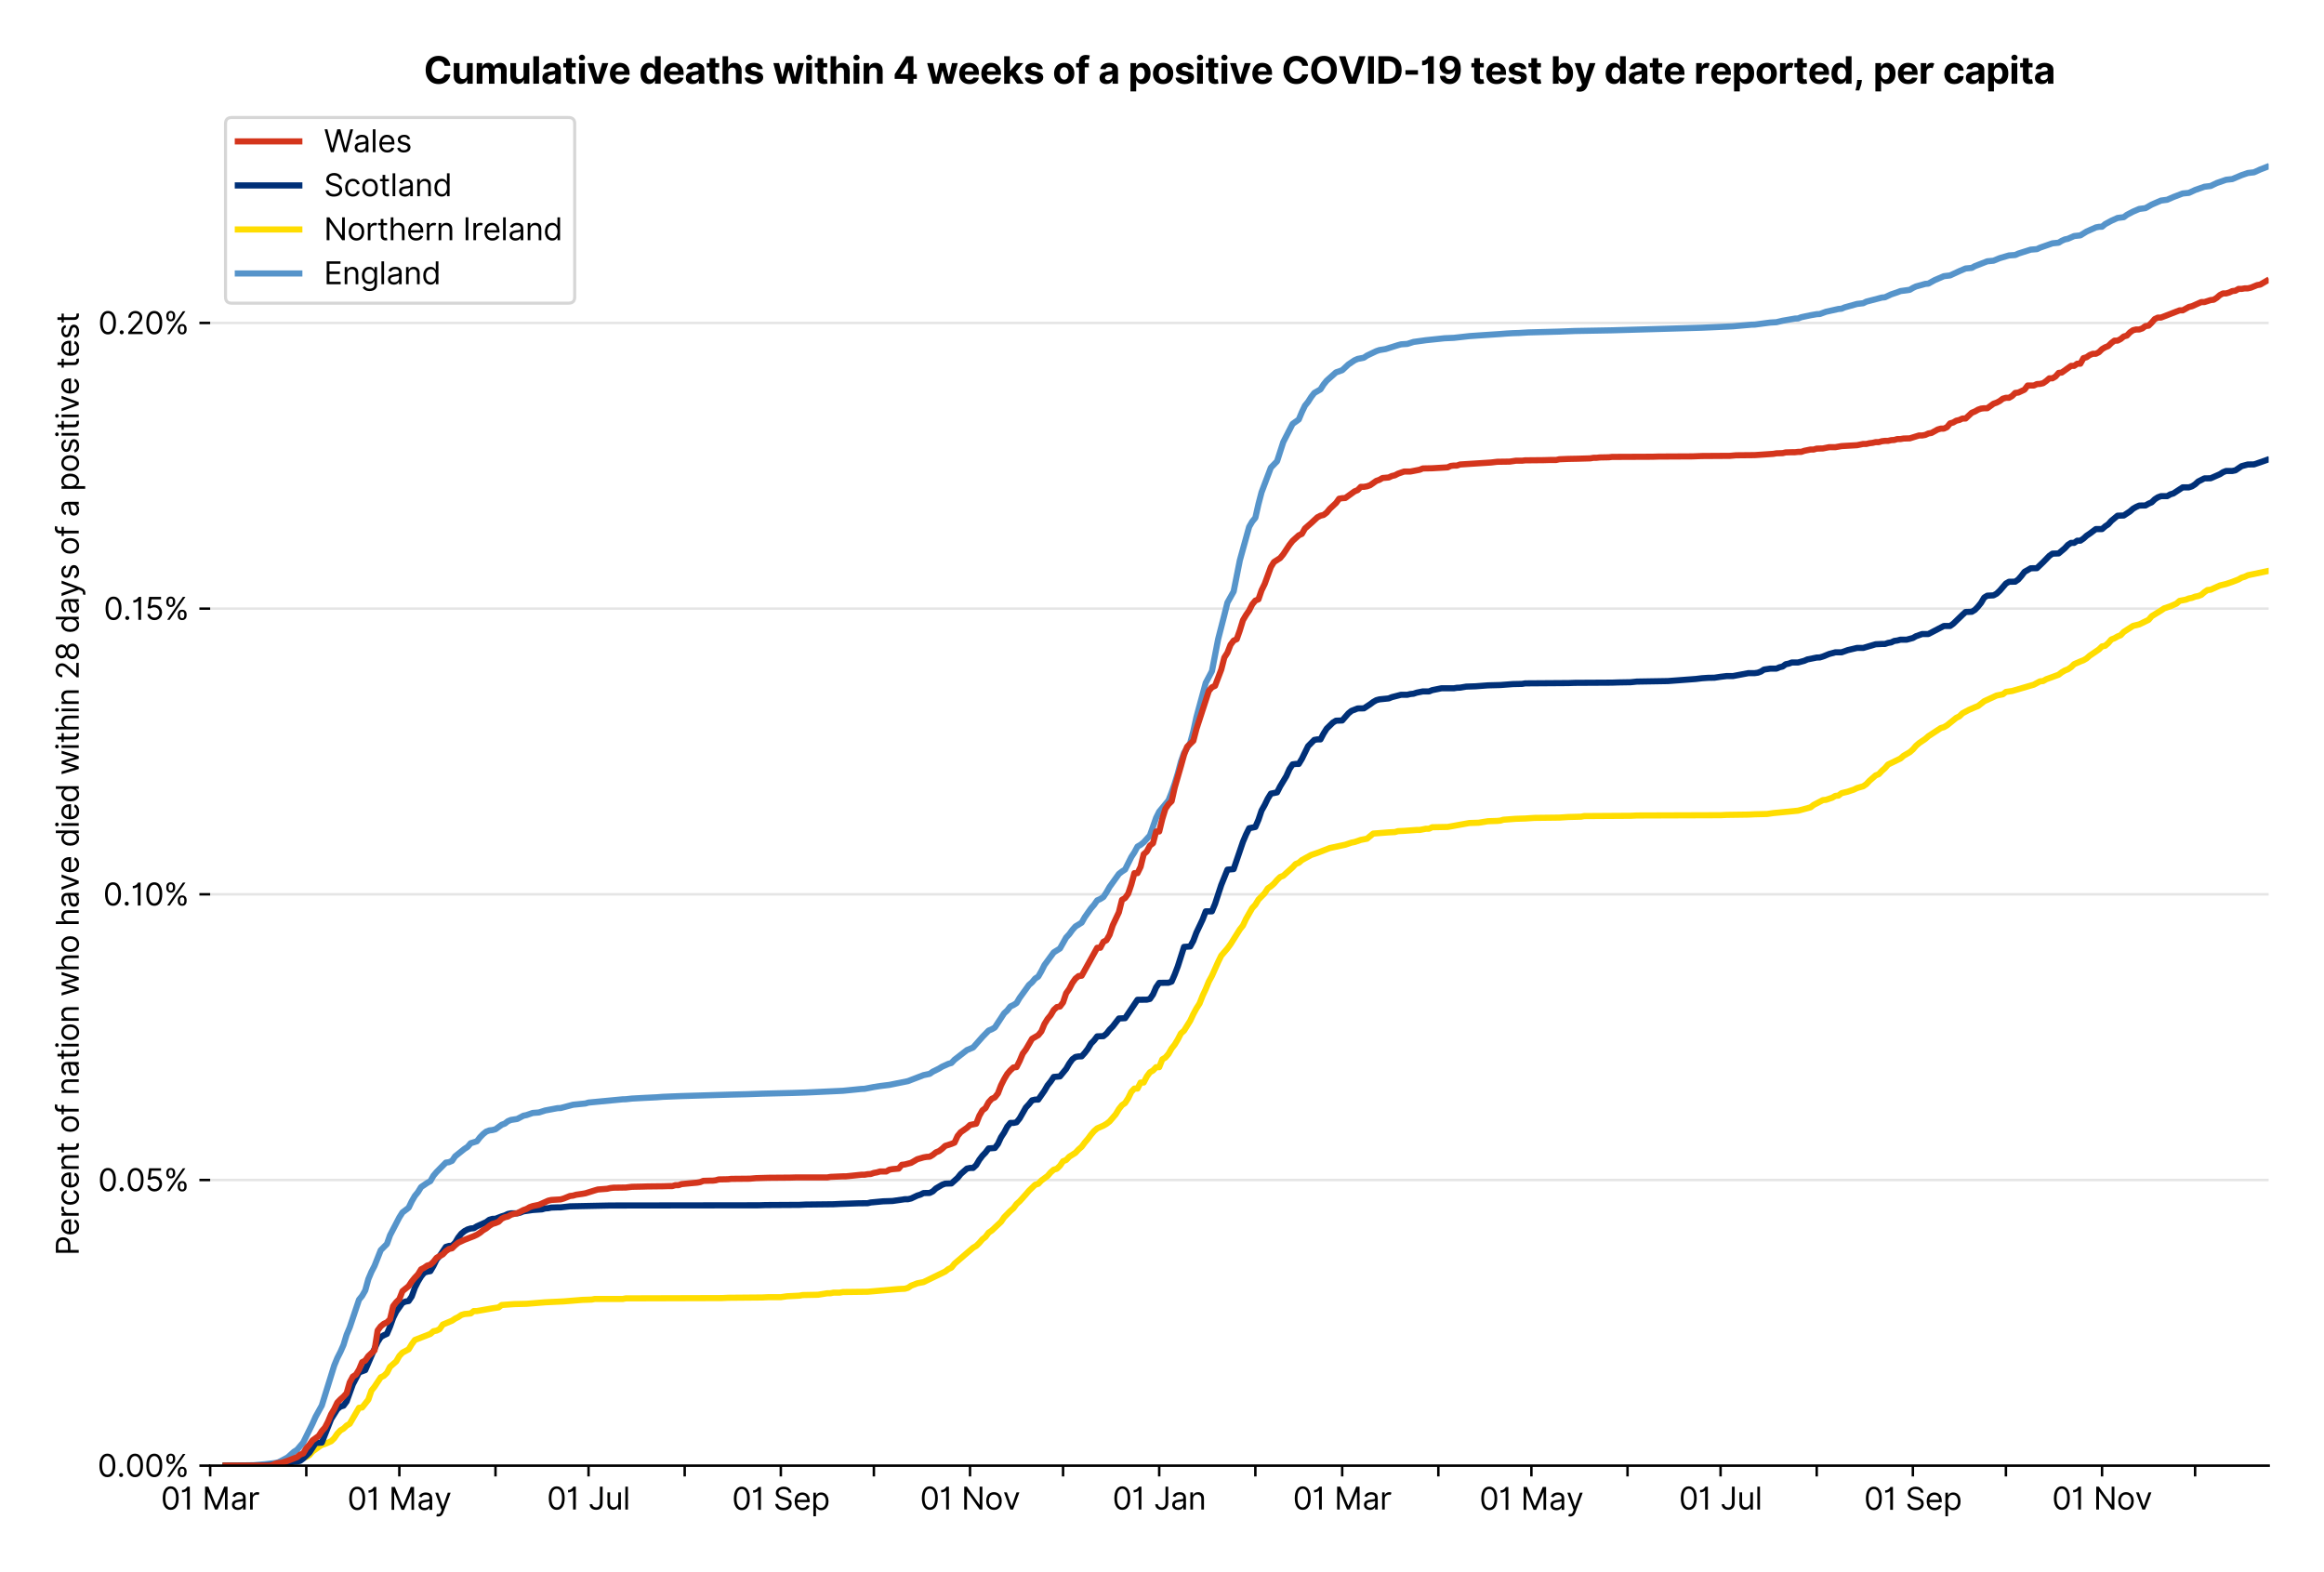 <?xml version="1.0" encoding="utf-8" standalone="no"?>
<!DOCTYPE svg PUBLIC "-//W3C//DTD SVG 1.1//EN"
  "http://www.w3.org/Graphics/SVG/1.1/DTD/svg11.dtd">
<svg xmlns:xlink="http://www.w3.org/1999/xlink" viewBox="0 0 755.962 511.234" xmlns="http://www.w3.org/2000/svg" version="1.1">
 <defs>
  <style type="text/css">*{stroke-linejoin: round; stroke-linecap: butt}</style>
 </defs>
 <g id="figure_1">
  <g id="patch_1">
   <path d="M 0 511.234 
L 755.962 511.234 
L 755.962 0 
L 0 0 
z
" style="fill: #ffffff"/>
  </g>
  <g id="axes_1">
   <g id="patch_2">
    <path d="M 68.362 476.745 
L 737.962 476.745 
L 737.962 33.225 
L 68.362 33.225 
z
" style="fill: #ffffff"/>
   </g>
   <g id="matplotlib.axis_1">
    <g id="xtick_1">
     <g id="line2d_1">
      <defs>
       <path id="md96128721c" d="M 0 0 
L 0 3.5 
" style="stroke: #000000; stroke-width: 0.8"/>
      </defs>
      <g>
       <use xlink:href="#md96128721c" x="68.362" y="476.745" style="stroke: #000000; stroke-width: 0.8"/>
      </g>
     </g>
     <g id="text_1">
      <!-- 01 Mar -->
      <g transform="translate(52.326 491.018)scale(0.1 -0.1)">
       <defs>
        <path id="Inter-Regular-30" d="M 2000 -64 
Q 1230 -64 806 561 
Q 382 1186 382 2327 
Q 382 3459 809 4088 
Q 1236 4718 2000 4718 
Q 2764 4718 3191 4088 
Q 3618 3459 3618 2327 
Q 3618 1186 3194 561 
Q 2771 -64 2000 -64 
z
M 2000 436 
Q 2509 436 2791 927 
Q 3073 1418 3073 2327 
Q 3073 3234 2789 3730 
Q 2505 4227 2000 4227 
Q 1496 4227 1211 3730 
Q 927 3234 927 2327 
Q 927 1418 1210 927 
Q 1493 436 2000 436 
z
" transform="scale(0.016)"/>
        <path id="Inter-Regular-31" d="M 1973 4655 
L 1973 0 
L 1409 0 
L 1409 3836 
L 1373 3836 
Q 1341 3773 1209 3692 
Q 1077 3611 868 3551 
Q 659 3491 391 3491 
L 391 3964 
Q 661 3964 859 4061 
Q 1057 4159 1190 4291 
Q 1323 4423 1392 4529 
Q 1461 4636 1473 4655 
L 1973 4655 
z
" transform="scale(0.016)"/>
        <path id="Inter-Regular-20" transform="scale(0.016)"/>
        <path id="Inter-Regular-4d" d="M 564 4655 
L 1236 4655 
L 2818 791 
L 2873 791 
L 4455 4655 
L 5127 4655 
L 5127 0 
L 4600 0 
L 4600 3536 
L 4555 3536 
L 3100 0 
L 2591 0 
L 1136 3536 
L 1091 3536 
L 1091 0 
L 564 0 
L 564 4655 
z
" transform="scale(0.016)"/>
        <path id="Inter-Regular-61" d="M 1518 -82 
Q 1186 -82 916 44 
Q 646 170 486 410 
Q 327 650 327 991 
Q 327 1291 445 1478 
Q 564 1666 761 1773 
Q 959 1880 1199 1933 
Q 1439 1986 1682 2018 
Q 2000 2059 2199 2080 
Q 2398 2102 2490 2154 
Q 2582 2207 2582 2336 
L 2582 2355 
Q 2582 2691 2399 2877 
Q 2216 3064 1846 3064 
Q 1461 3064 1243 2895 
Q 1025 2727 936 2536 
L 427 2718 
Q 564 3036 792 3214 
Q 1021 3393 1292 3464 
Q 1564 3536 1827 3536 
Q 1996 3536 2215 3496 
Q 2434 3457 2640 3334 
Q 2846 3211 2982 2963 
Q 3118 2716 3118 2300 
L 3118 0 
L 2582 0 
L 2582 473 
L 2555 473 
Q 2500 359 2373 229 
Q 2246 100 2034 9 
Q 1823 -82 1518 -82 
z
M 1600 400 
Q 1918 400 2137 525 
Q 2357 650 2469 847 
Q 2582 1045 2582 1264 
L 2582 1755 
Q 2548 1714 2433 1681 
Q 2318 1648 2169 1624 
Q 2021 1600 1881 1583 
Q 1741 1566 1655 1555 
Q 1446 1527 1265 1467 
Q 1084 1407 974 1287 
Q 864 1168 864 964 
Q 864 684 1072 542 
Q 1280 400 1600 400 
z
" transform="scale(0.016)"/>
        <path id="Inter-Regular-72" d="M 491 0 
L 491 3491 
L 1009 3491 
L 1009 2964 
L 1046 2964 
Q 1139 3223 1389 3384 
Q 1639 3545 1955 3545 
Q 2100 3545 2209 3511 
Q 2318 3477 2400 3418 
L 2218 2964 
Q 2161 2993 2085 3010 
Q 2009 3027 1909 3027 
Q 1527 3027 1277 2794 
Q 1027 2561 1027 2209 
L 1027 0 
L 491 0 
z
" transform="scale(0.016)"/>
       </defs>
       <use xlink:href="#Inter-Regular-30"/>
       <use xlink:href="#Inter-Regular-31" x="62.5"/>
       <use xlink:href="#Inter-Regular-20" x="106.676"/>
       <use xlink:href="#Inter-Regular-4d" x="134.801"/>
       <use xlink:href="#Inter-Regular-61" x="225.994"/>
       <use xlink:href="#Inter-Regular-72" x="282.386"/>
      </g>
     </g>
    </g>
    <g id="xtick_2">
     <g id="line2d_2">
      <g>
       <use xlink:href="#md96128721c" x="99.637" y="476.745" style="stroke: #000000; stroke-width: 0.8"/>
      </g>
     </g>
    </g>
    <g id="xtick_3">
     <g id="line2d_3">
      <g>
       <use xlink:href="#md96128721c" x="129.903" y="476.745" style="stroke: #000000; stroke-width: 0.8"/>
      </g>
     </g>
     <g id="text_2">
      <!-- 01 May -->
      <g transform="translate(113 491.117)scale(0.1 -0.1)">
       <defs>
        <path id="Inter-Regular-79" d="M 818 -1355 
Q 682 -1355 575 -1333 
Q 468 -1311 427 -1291 
L 564 -818 
Q 857 -893 1053 -814 
Q 1250 -736 1391 -345 
L 1509 -18 
L 218 3491 
L 800 3491 
L 1764 709 
L 1800 709 
L 2764 3491 
L 3346 3491 
L 1846 -564 
Q 1550 -1355 818 -1355 
z
" transform="scale(0.016)"/>
       </defs>
       <use xlink:href="#Inter-Regular-30"/>
       <use xlink:href="#Inter-Regular-31" x="62.5"/>
       <use xlink:href="#Inter-Regular-20" x="106.676"/>
       <use xlink:href="#Inter-Regular-4d" x="134.801"/>
       <use xlink:href="#Inter-Regular-61" x="225.994"/>
       <use xlink:href="#Inter-Regular-79" x="282.386"/>
      </g>
     </g>
    </g>
    <g id="xtick_4">
     <g id="line2d_4">
      <g>
       <use xlink:href="#md96128721c" x="161.177" y="476.745" style="stroke: #000000; stroke-width: 0.8"/>
      </g>
     </g>
    </g>
    <g id="xtick_5">
     <g id="line2d_5">
      <g>
       <use xlink:href="#md96128721c" x="191.443" y="476.745" style="stroke: #000000; stroke-width: 0.8"/>
      </g>
     </g>
     <g id="text_3">
      <!-- 01 Jul -->
      <g transform="translate(177.9 491.018)scale(0.1 -0.1)">
       <defs>
        <path id="Inter-Regular-4a" d="M 2346 4655 
L 2909 4655 
L 2909 1327 
Q 2909 657 2549 296 
Q 2189 -64 1582 -64 
Q 1200 -64 902 76 
Q 605 216 434 475 
Q 264 734 264 1091 
L 818 1091 
Q 818 795 1034 615 
Q 1250 436 1582 436 
Q 1948 436 2147 664 
Q 2346 893 2346 1327 
L 2346 4655 
z
" transform="scale(0.016)"/>
        <path id="Inter-Regular-75" d="M 2691 1427 
L 2691 3491 
L 3227 3491 
L 3227 0 
L 2691 0 
L 2691 591 
L 2655 591 
Q 2532 325 2273 140 
Q 2014 -45 1618 -45 
Q 1127 -45 809 280 
Q 491 605 491 1273 
L 491 3491 
L 1027 3491 
L 1027 1309 
Q 1027 927 1242 700 
Q 1457 473 1791 473 
Q 1991 473 2199 575 
Q 2407 677 2549 888 
Q 2691 1100 2691 1427 
z
" transform="scale(0.016)"/>
        <path id="Inter-Regular-6c" d="M 1027 4655 
L 1027 0 
L 491 0 
L 491 4655 
L 1027 4655 
z
" transform="scale(0.016)"/>
       </defs>
       <use xlink:href="#Inter-Regular-30"/>
       <use xlink:href="#Inter-Regular-31" x="62.5"/>
       <use xlink:href="#Inter-Regular-20" x="106.676"/>
       <use xlink:href="#Inter-Regular-4a" x="134.801"/>
       <use xlink:href="#Inter-Regular-75" x="189.063"/>
       <use xlink:href="#Inter-Regular-6c" x="247.159"/>
      </g>
     </g>
    </g>
    <g id="xtick_6">
     <g id="line2d_6">
      <g>
       <use xlink:href="#md96128721c" x="222.718" y="476.745" style="stroke: #000000; stroke-width: 0.8"/>
      </g>
     </g>
    </g>
    <g id="xtick_7">
     <g id="line2d_7">
      <g>
       <use xlink:href="#md96128721c" x="253.992" y="476.745" style="stroke: #000000; stroke-width: 0.8"/>
      </g>
     </g>
     <g id="text_4">
      <!-- 01 Sep -->
      <g transform="translate(238.105 491.117)scale(0.1 -0.1)">
       <defs>
        <path id="Inter-Regular-53" d="M 3109 3491 
Q 3068 3836 2777 4027 
Q 2486 4218 2064 4218 
Q 1600 4218 1318 3999 
Q 1036 3780 1036 3445 
Q 1036 3195 1189 3042 
Q 1343 2889 1553 2803 
Q 1764 2718 1936 2673 
L 2409 2545 
Q 2591 2498 2815 2414 
Q 3039 2330 3244 2185 
Q 3450 2041 3584 1816 
Q 3718 1591 3718 1264 
Q 3718 886 3521 581 
Q 3325 277 2949 97 
Q 2573 -82 2036 -82 
Q 1286 -82 845 272 
Q 405 627 364 1200 
L 946 1200 
Q 968 936 1124 764 
Q 1280 593 1519 510 
Q 1759 427 2036 427 
Q 2359 427 2616 533 
Q 2873 639 3023 828 
Q 3173 1018 3173 1273 
Q 3173 1505 3043 1650 
Q 2914 1795 2702 1886 
Q 2491 1977 2246 2045 
L 1673 2209 
Q 1127 2366 809 2657 
Q 491 2948 491 3418 
Q 491 3809 703 4101 
Q 916 4393 1276 4555 
Q 1636 4718 2082 4718 
Q 2532 4718 2882 4558 
Q 3232 4398 3437 4120 
Q 3643 3843 3655 3491 
L 3109 3491 
z
" transform="scale(0.016)"/>
        <path id="Inter-Regular-65" d="M 1955 -73 
Q 1450 -73 1085 151 
Q 721 375 524 778 
Q 327 1182 327 1718 
Q 327 2255 524 2665 
Q 721 3075 1074 3305 
Q 1427 3536 1900 3536 
Q 2173 3536 2439 3445 
Q 2705 3355 2923 3151 
Q 3141 2948 3270 2614 
Q 3400 2280 3400 1791 
L 3400 1564 
L 866 1564 
Q 884 1005 1183 707 
Q 1482 409 1955 409 
Q 2271 409 2498 545 
Q 2725 682 2827 955 
L 3346 809 
Q 3223 414 2854 170 
Q 2486 -73 1955 -73 
z
M 866 2027 
L 2855 2027 
Q 2855 2470 2595 2762 
Q 2336 3055 1900 3055 
Q 1593 3055 1368 2911 
Q 1143 2768 1013 2533 
Q 884 2298 866 2027 
z
" transform="scale(0.016)"/>
        <path id="Inter-Regular-70" d="M 491 -1309 
L 491 3491 
L 1009 3491 
L 1009 2936 
L 1073 2936 
Q 1132 3027 1237 3169 
Q 1343 3311 1542 3423 
Q 1741 3536 2082 3536 
Q 2523 3536 2859 3315 
Q 3196 3095 3384 2690 
Q 3573 2286 3573 1736 
Q 3573 1182 3384 776 
Q 3196 370 2861 148 
Q 2527 -73 2091 -73 
Q 1755 -73 1552 39 
Q 1350 152 1241 296 
Q 1132 441 1073 536 
L 1027 536 
L 1027 -1309 
L 491 -1309 
z
M 1018 1745 
Q 1018 1152 1276 780 
Q 1534 409 2018 409 
Q 2355 409 2581 587 
Q 2807 766 2921 1069 
Q 3036 1373 3036 1745 
Q 3036 2114 2923 2410 
Q 2811 2707 2585 2881 
Q 2359 3055 2018 3055 
Q 1527 3055 1272 2693 
Q 1018 2332 1018 1745 
z
" transform="scale(0.016)"/>
       </defs>
       <use xlink:href="#Inter-Regular-30"/>
       <use xlink:href="#Inter-Regular-31" x="62.5"/>
       <use xlink:href="#Inter-Regular-20" x="106.676"/>
       <use xlink:href="#Inter-Regular-53" x="134.801"/>
       <use xlink:href="#Inter-Regular-65" x="198.58"/>
       <use xlink:href="#Inter-Regular-70" x="256.818"/>
      </g>
     </g>
    </g>
    <g id="xtick_8">
     <g id="line2d_8">
      <g>
       <use xlink:href="#md96128721c" x="284.258" y="476.745" style="stroke: #000000; stroke-width: 0.8"/>
      </g>
     </g>
    </g>
    <g id="xtick_9">
     <g id="line2d_9">
      <g>
       <use xlink:href="#md96128721c" x="315.533" y="476.745" style="stroke: #000000; stroke-width: 0.8"/>
      </g>
     </g>
     <g id="text_5">
      <!-- 01 Nov -->
      <g transform="translate(299.262 491.018)scale(0.1 -0.1)">
       <defs>
        <path id="Inter-Regular-4e" d="M 4255 4655 
L 4255 0 
L 3709 0 
L 1173 3655 
L 1127 3655 
L 1127 0 
L 564 0 
L 564 4655 
L 1109 4655 
L 3655 991 
L 3700 991 
L 3700 4655 
L 4255 4655 
z
" transform="scale(0.016)"/>
        <path id="Inter-Regular-6f" d="M 1909 -73 
Q 1436 -73 1080 152 
Q 725 377 526 781 
Q 327 1186 327 1727 
Q 327 2273 526 2679 
Q 725 3086 1080 3311 
Q 1436 3536 1909 3536 
Q 2382 3536 2737 3311 
Q 3093 3086 3292 2679 
Q 3491 2273 3491 1727 
Q 3491 1186 3292 781 
Q 3093 377 2737 152 
Q 2382 -73 1909 -73 
z
M 1909 409 
Q 2268 409 2500 593 
Q 2732 777 2843 1077 
Q 2955 1377 2955 1727 
Q 2955 2077 2843 2379 
Q 2732 2682 2500 2868 
Q 2268 3055 1909 3055 
Q 1550 3055 1318 2868 
Q 1086 2682 975 2379 
Q 864 2077 864 1727 
Q 864 1377 975 1077 
Q 1086 777 1318 593 
Q 1550 409 1909 409 
z
" transform="scale(0.016)"/>
        <path id="Inter-Regular-76" d="M 3346 3491 
L 2055 0 
L 1509 0 
L 218 3491 
L 800 3491 
L 1764 709 
L 1800 709 
L 2764 3491 
L 3346 3491 
z
" transform="scale(0.016)"/>
       </defs>
       <use xlink:href="#Inter-Regular-30"/>
       <use xlink:href="#Inter-Regular-31" x="62.5"/>
       <use xlink:href="#Inter-Regular-20" x="106.676"/>
       <use xlink:href="#Inter-Regular-4e" x="134.801"/>
       <use xlink:href="#Inter-Regular-6f" x="210.085"/>
       <use xlink:href="#Inter-Regular-76" x="269.744"/>
      </g>
     </g>
    </g>
    <g id="xtick_10">
     <g id="line2d_10">
      <g>
       <use xlink:href="#md96128721c" x="345.799" y="476.745" style="stroke: #000000; stroke-width: 0.8"/>
      </g>
     </g>
    </g>
    <g id="xtick_11">
     <g id="line2d_11">
      <g>
       <use xlink:href="#md96128721c" x="377.073" y="476.745" style="stroke: #000000; stroke-width: 0.8"/>
      </g>
     </g>
     <g id="text_6">
      <!-- 01 Jan -->
      <g transform="translate(361.874 491.018)scale(0.1 -0.1)">
       <defs>
        <path id="Inter-Regular-6e" d="M 1027 2100 
L 1027 0 
L 491 0 
L 491 3491 
L 1009 3491 
L 1009 2945 
L 1055 2945 
Q 1177 3211 1427 3373 
Q 1677 3536 2073 3536 
Q 2602 3536 2928 3211 
Q 3255 2886 3255 2218 
L 3255 0 
L 2718 0 
L 2718 2182 
Q 2718 2593 2504 2824 
Q 2291 3055 1918 3055 
Q 1534 3055 1280 2806 
Q 1027 2557 1027 2100 
z
" transform="scale(0.016)"/>
       </defs>
       <use xlink:href="#Inter-Regular-30"/>
       <use xlink:href="#Inter-Regular-31" x="62.5"/>
       <use xlink:href="#Inter-Regular-20" x="106.676"/>
       <use xlink:href="#Inter-Regular-4a" x="134.801"/>
       <use xlink:href="#Inter-Regular-61" x="189.063"/>
       <use xlink:href="#Inter-Regular-6e" x="245.455"/>
      </g>
     </g>
    </g>
    <g id="xtick_12">
     <g id="line2d_12">
      <g>
       <use xlink:href="#md96128721c" x="408.348" y="476.745" style="stroke: #000000; stroke-width: 0.8"/>
      </g>
     </g>
    </g>
    <g id="xtick_13">
     <g id="line2d_13">
      <g>
       <use xlink:href="#md96128721c" x="436.596" y="476.745" style="stroke: #000000; stroke-width: 0.8"/>
      </g>
     </g>
     <g id="text_7">
      <!-- 01 Mar -->
      <g transform="translate(420.559 491.018)scale(0.1 -0.1)">
       <use xlink:href="#Inter-Regular-30"/>
       <use xlink:href="#Inter-Regular-31" x="62.5"/>
       <use xlink:href="#Inter-Regular-20" x="106.676"/>
       <use xlink:href="#Inter-Regular-4d" x="134.801"/>
       <use xlink:href="#Inter-Regular-61" x="225.994"/>
       <use xlink:href="#Inter-Regular-72" x="282.386"/>
      </g>
     </g>
    </g>
    <g id="xtick_14">
     <g id="line2d_14">
      <g>
       <use xlink:href="#md96128721c" x="467.871" y="476.745" style="stroke: #000000; stroke-width: 0.8"/>
      </g>
     </g>
    </g>
    <g id="xtick_15">
     <g id="line2d_15">
      <g>
       <use xlink:href="#md96128721c" x="498.136" y="476.745" style="stroke: #000000; stroke-width: 0.8"/>
      </g>
     </g>
     <g id="text_8">
      <!-- 01 May -->
      <g transform="translate(481.233 491.117)scale(0.1 -0.1)">
       <use xlink:href="#Inter-Regular-30"/>
       <use xlink:href="#Inter-Regular-31" x="62.5"/>
       <use xlink:href="#Inter-Regular-20" x="106.676"/>
       <use xlink:href="#Inter-Regular-4d" x="134.801"/>
       <use xlink:href="#Inter-Regular-61" x="225.994"/>
       <use xlink:href="#Inter-Regular-79" x="282.386"/>
      </g>
     </g>
    </g>
    <g id="xtick_16">
     <g id="line2d_16">
      <g>
       <use xlink:href="#md96128721c" x="529.411" y="476.745" style="stroke: #000000; stroke-width: 0.8"/>
      </g>
     </g>
    </g>
    <g id="xtick_17">
     <g id="line2d_17">
      <g>
       <use xlink:href="#md96128721c" x="559.677" y="476.745" style="stroke: #000000; stroke-width: 0.8"/>
      </g>
     </g>
     <g id="text_9">
      <!-- 01 Jul -->
      <g transform="translate(546.133 491.018)scale(0.1 -0.1)">
       <use xlink:href="#Inter-Regular-30"/>
       <use xlink:href="#Inter-Regular-31" x="62.5"/>
       <use xlink:href="#Inter-Regular-20" x="106.676"/>
       <use xlink:href="#Inter-Regular-4a" x="134.801"/>
       <use xlink:href="#Inter-Regular-75" x="189.063"/>
       <use xlink:href="#Inter-Regular-6c" x="247.159"/>
      </g>
     </g>
    </g>
    <g id="xtick_18">
     <g id="line2d_18">
      <g>
       <use xlink:href="#md96128721c" x="590.951" y="476.745" style="stroke: #000000; stroke-width: 0.8"/>
      </g>
     </g>
    </g>
    <g id="xtick_19">
     <g id="line2d_19">
      <g>
       <use xlink:href="#md96128721c" x="622.226" y="476.745" style="stroke: #000000; stroke-width: 0.8"/>
      </g>
     </g>
     <g id="text_10">
      <!-- 01 Sep -->
      <g transform="translate(606.338 491.117)scale(0.1 -0.1)">
       <use xlink:href="#Inter-Regular-30"/>
       <use xlink:href="#Inter-Regular-31" x="62.5"/>
       <use xlink:href="#Inter-Regular-20" x="106.676"/>
       <use xlink:href="#Inter-Regular-53" x="134.801"/>
       <use xlink:href="#Inter-Regular-65" x="198.58"/>
       <use xlink:href="#Inter-Regular-70" x="256.818"/>
      </g>
     </g>
    </g>
    <g id="xtick_20">
     <g id="line2d_20">
      <g>
       <use xlink:href="#md96128721c" x="652.492" y="476.745" style="stroke: #000000; stroke-width: 0.8"/>
      </g>
     </g>
    </g>
    <g id="xtick_21">
     <g id="line2d_21">
      <g>
       <use xlink:href="#md96128721c" x="683.766" y="476.745" style="stroke: #000000; stroke-width: 0.8"/>
      </g>
     </g>
     <g id="text_11">
      <!-- 01 Nov -->
      <g transform="translate(667.495 491.018)scale(0.1 -0.1)">
       <use xlink:href="#Inter-Regular-30"/>
       <use xlink:href="#Inter-Regular-31" x="62.5"/>
       <use xlink:href="#Inter-Regular-20" x="106.676"/>
       <use xlink:href="#Inter-Regular-4e" x="134.801"/>
       <use xlink:href="#Inter-Regular-6f" x="210.085"/>
       <use xlink:href="#Inter-Regular-76" x="269.744"/>
      </g>
     </g>
    </g>
    <g id="xtick_22">
     <g id="line2d_22">
      <g>
       <use xlink:href="#md96128721c" x="714.032" y="476.745" style="stroke: #000000; stroke-width: 0.8"/>
      </g>
     </g>
    </g>
   </g>
   <g id="matplotlib.axis_2">
    <g id="ytick_1">
     <g id="line2d_23">
      <path d="M 68.362 476.745 
L 737.962 476.745 
" clip-path="url(#pd67574ebbc)" style="fill: none; stroke: #e5e5e5; stroke-width: 0.8; stroke-linecap: square"/>
     </g>
     <g id="line2d_24">
      <defs>
       <path id="m1eaaed6894" d="M 0 0 
L -3.5 0 
" style="stroke: #000000; stroke-width: 0.8"/>
      </defs>
      <g>
       <use xlink:href="#m1eaaed6894" x="68.362" y="476.745" style="stroke: #000000; stroke-width: 0.8"/>
      </g>
     </g>
     <g id="text_12">
      <!-- 0.00% -->
      <g transform="translate(31.731 480.382)scale(0.1 -0.1)">
       <defs>
        <path id="Inter-Regular-2e" d="M 882 -36 
Q 714 -36 593 84 
Q 473 205 473 373 
Q 473 541 593 661 
Q 714 782 882 782 
Q 1050 782 1170 661 
Q 1291 541 1291 373 
Q 1291 205 1170 84 
Q 1050 -36 882 -36 
z
" transform="scale(0.016)"/>
        <path id="Inter-Regular-25" d="M 2855 873 
L 2855 1118 
Q 2855 1373 2960 1585 
Q 3066 1798 3269 1926 
Q 3473 2055 3764 2055 
Q 4059 2055 4259 1926 
Q 4459 1798 4561 1585 
Q 4664 1373 4664 1118 
L 4664 873 
Q 4664 618 4560 405 
Q 4457 193 4256 64 
Q 4055 -64 3764 -64 
Q 3468 -64 3266 64 
Q 3064 193 2959 405 
Q 2855 618 2855 873 
z
M 536 3536 
L 536 3782 
Q 536 4036 642 4248 
Q 748 4461 951 4589 
Q 1155 4718 1446 4718 
Q 1741 4718 1941 4589 
Q 2141 4461 2243 4248 
Q 2346 4036 2346 3782 
L 2346 3536 
Q 2346 3282 2242 3069 
Q 2139 2857 1937 2728 
Q 1736 2600 1446 2600 
Q 1150 2600 948 2728 
Q 746 2857 641 3069 
Q 536 3282 536 3536 
z
M 709 0 
L 3909 4655 
L 4427 4655 
L 1227 0 
L 709 0 
z
M 3318 1118 
L 3318 873 
Q 3318 661 3418 494 
Q 3518 327 3764 327 
Q 4002 327 4101 494 
Q 4200 661 4200 873 
L 4200 1118 
Q 4200 1330 4104 1497 
Q 4009 1664 3764 1664 
Q 3525 1664 3421 1497 
Q 3318 1330 3318 1118 
z
M 1000 3782 
L 1000 3536 
Q 1000 3325 1100 3158 
Q 1200 2991 1446 2991 
Q 1684 2991 1783 3158 
Q 1882 3325 1882 3536 
L 1882 3782 
Q 1882 3993 1786 4160 
Q 1691 4327 1446 4327 
Q 1207 4327 1103 4160 
Q 1000 3993 1000 3782 
z
" transform="scale(0.016)"/>
       </defs>
       <use xlink:href="#Inter-Regular-30"/>
       <use xlink:href="#Inter-Regular-2e" x="62.5"/>
       <use xlink:href="#Inter-Regular-30" x="90.057"/>
       <use xlink:href="#Inter-Regular-30" x="152.557"/>
       <use xlink:href="#Inter-Regular-25" x="215.057"/>
      </g>
     </g>
    </g>
    <g id="ytick_2">
     <g id="line2d_25">
      <path d="M 68.362 383.821 
L 737.962 383.821 
" clip-path="url(#pd67574ebbc)" style="fill: none; stroke: #e5e5e5; stroke-width: 0.8; stroke-linecap: square"/>
     </g>
     <g id="line2d_26">
      <g>
       <use xlink:href="#m1eaaed6894" x="68.362" y="383.821" style="stroke: #000000; stroke-width: 0.8"/>
      </g>
     </g>
     <g id="text_13">
      <!-- 0.05% -->
      <g transform="translate(31.902 387.457)scale(0.1 -0.1)">
       <defs>
        <path id="Inter-Regular-35" d="M 1936 -64 
Q 1536 -64 1216 95 
Q 896 255 702 532 
Q 509 809 491 1164 
L 1036 1164 
Q 1068 848 1324 642 
Q 1580 436 1936 436 
Q 2223 436 2447 570 
Q 2671 705 2799 940 
Q 2927 1175 2927 1473 
Q 2927 1777 2794 2017 
Q 2661 2257 2429 2395 
Q 2198 2534 1900 2536 
Q 1686 2539 1461 2472 
Q 1236 2405 1091 2300 
L 564 2364 
L 846 4655 
L 3264 4655 
L 3264 4155 
L 1318 4155 
L 1155 2782 
L 1182 2782 
Q 1325 2895 1541 2970 
Q 1757 3045 1991 3045 
Q 2418 3045 2753 2842 
Q 3089 2639 3281 2286 
Q 3473 1934 3473 1482 
Q 3473 1036 3274 687 
Q 3075 339 2727 137 
Q 2380 -64 1936 -64 
z
" transform="scale(0.016)"/>
       </defs>
       <use xlink:href="#Inter-Regular-30"/>
       <use xlink:href="#Inter-Regular-2e" x="62.5"/>
       <use xlink:href="#Inter-Regular-30" x="90.057"/>
       <use xlink:href="#Inter-Regular-35" x="152.557"/>
       <use xlink:href="#Inter-Regular-25" x="213.352"/>
      </g>
     </g>
    </g>
    <g id="ytick_3">
     <g id="line2d_27">
      <path d="M 68.362 290.896 
L 737.962 290.896 
" clip-path="url(#pd67574ebbc)" style="fill: none; stroke: #e5e5e5; stroke-width: 0.8; stroke-linecap: square"/>
     </g>
     <g id="line2d_28">
      <g>
       <use xlink:href="#m1eaaed6894" x="68.362" y="290.896" style="stroke: #000000; stroke-width: 0.8"/>
      </g>
     </g>
     <g id="text_14">
      <!-- 0.10% -->
      <g transform="translate(33.564 294.533)scale(0.1 -0.1)">
       <use xlink:href="#Inter-Regular-30"/>
       <use xlink:href="#Inter-Regular-2e" x="62.5"/>
       <use xlink:href="#Inter-Regular-31" x="90.057"/>
       <use xlink:href="#Inter-Regular-30" x="134.233"/>
       <use xlink:href="#Inter-Regular-25" x="196.733"/>
      </g>
     </g>
    </g>
    <g id="ytick_4">
     <g id="line2d_29">
      <path d="M 68.362 197.972 
L 737.962 197.972 
" clip-path="url(#pd67574ebbc)" style="fill: none; stroke: #e5e5e5; stroke-width: 0.8; stroke-linecap: square"/>
     </g>
     <g id="line2d_30">
      <g>
       <use xlink:href="#m1eaaed6894" x="68.362" y="197.972" style="stroke: #000000; stroke-width: 0.8"/>
      </g>
     </g>
     <g id="text_15">
      <!-- 0.15% -->
      <g transform="translate(33.734 201.608)scale(0.1 -0.1)">
       <use xlink:href="#Inter-Regular-30"/>
       <use xlink:href="#Inter-Regular-2e" x="62.5"/>
       <use xlink:href="#Inter-Regular-31" x="90.057"/>
       <use xlink:href="#Inter-Regular-35" x="134.233"/>
       <use xlink:href="#Inter-Regular-25" x="195.028"/>
      </g>
     </g>
    </g>
    <g id="ytick_5">
     <g id="line2d_31">
      <path d="M 68.362 105.047 
L 737.962 105.047 
" clip-path="url(#pd67574ebbc)" style="fill: none; stroke: #e5e5e5; stroke-width: 0.8; stroke-linecap: square"/>
     </g>
     <g id="line2d_32">
      <g>
       <use xlink:href="#m1eaaed6894" x="68.362" y="105.047" style="stroke: #000000; stroke-width: 0.8"/>
      </g>
     </g>
     <g id="text_16">
      <!-- 0.20% -->
      <g transform="translate(31.93 108.684)scale(0.1 -0.1)">
       <defs>
        <path id="Inter-Regular-32" d="M 482 0 
L 482 409 
L 2018 2091 
Q 2289 2386 2464 2605 
Q 2639 2825 2724 3019 
Q 2809 3214 2809 3427 
Q 2809 3795 2553 4011 
Q 2298 4227 1918 4227 
Q 1514 4227 1275 3985 
Q 1036 3743 1036 3345 
L 500 3345 
Q 500 3755 688 4064 
Q 877 4373 1203 4545 
Q 1530 4718 1936 4718 
Q 2346 4718 2661 4545 
Q 2977 4373 3156 4079 
Q 3336 3786 3336 3427 
Q 3336 3170 3244 2926 
Q 3152 2682 2926 2383 
Q 2700 2084 2300 1655 
L 1255 536 
L 1255 500 
L 3418 500 
L 3418 0 
L 482 0 
z
" transform="scale(0.016)"/>
       </defs>
       <use xlink:href="#Inter-Regular-30"/>
       <use xlink:href="#Inter-Regular-2e" x="62.5"/>
       <use xlink:href="#Inter-Regular-32" x="90.057"/>
       <use xlink:href="#Inter-Regular-30" x="150.568"/>
       <use xlink:href="#Inter-Regular-25" x="213.068"/>
      </g>
     </g>
    </g>
    <g id="text_17">
     <!-- Percent of nation who have died within 28 days of a positive test -->
     <g transform="translate(25.614 408.396)rotate(-90)scale(0.1 -0.1)">
      <defs>
       <path id="Inter-Regular-50" d="M 564 0 
L 564 4655 
L 2136 4655 
Q 2684 4655 3033 4458 
Q 3382 4261 3550 3927 
Q 3718 3593 3718 3182 
Q 3718 2770 3551 2434 
Q 3384 2098 3036 1899 
Q 2689 1700 2146 1700 
L 1127 1700 
L 1127 0 
L 564 0 
z
M 1127 2200 
L 2127 2200 
Q 2689 2200 2926 2482 
Q 3164 2764 3164 3182 
Q 3164 3602 2925 3878 
Q 2686 4155 2118 4155 
L 1127 4155 
L 1127 2200 
z
" transform="scale(0.016)"/>
       <path id="Inter-Regular-63" d="M 1909 -73 
Q 1418 -73 1063 159 
Q 709 391 518 798 
Q 327 1205 327 1727 
Q 327 2259 524 2667 
Q 721 3075 1074 3305 
Q 1427 3536 1900 3536 
Q 2268 3536 2563 3400 
Q 2859 3264 3047 3018 
Q 3236 2773 3282 2445 
L 2746 2445 
Q 2684 2684 2474 2869 
Q 2264 3055 1909 3055 
Q 1439 3055 1151 2697 
Q 864 2339 864 1745 
Q 864 1139 1148 774 
Q 1432 409 1909 409 
Q 2223 409 2447 570 
Q 2671 732 2746 1018 
L 3282 1018 
Q 3236 709 3058 462 
Q 2880 216 2588 71 
Q 2296 -73 1909 -73 
z
" transform="scale(0.016)"/>
       <path id="Inter-Regular-74" d="M 2009 3491 
L 2009 3036 
L 1264 3036 
L 1264 1000 
Q 1264 773 1331 660 
Q 1398 548 1503 510 
Q 1609 473 1727 473 
Q 1816 473 1873 483 
Q 1930 493 1964 500 
L 2073 18 
Q 2018 -2 1920 -23 
Q 1823 -45 1673 -45 
Q 1446 -45 1228 52 
Q 1011 150 869 350 
Q 727 550 727 855 
L 727 3036 
L 200 3036 
L 200 3491 
L 727 3491 
L 727 4327 
L 1264 4327 
L 1264 3491 
L 2009 3491 
z
" transform="scale(0.016)"/>
       <path id="Inter-Regular-66" d="M 2046 3491 
L 2046 3036 
L 1264 3036 
L 1264 0 
L 727 0 
L 727 3036 
L 164 3036 
L 164 3491 
L 727 3491 
L 727 3973 
Q 727 4273 868 4473 
Q 1009 4673 1234 4773 
Q 1459 4873 1709 4873 
Q 1907 4873 2032 4841 
Q 2157 4809 2218 4782 
L 2064 4318 
Q 2023 4332 1951 4352 
Q 1880 4373 1764 4373 
Q 1498 4373 1381 4239 
Q 1264 4105 1264 3845 
L 1264 3491 
L 2046 3491 
z
" transform="scale(0.016)"/>
       <path id="Inter-Regular-69" d="M 491 0 
L 491 3491 
L 1027 3491 
L 1027 0 
L 491 0 
z
M 764 4073 
Q 607 4073 494 4179 
Q 382 4286 382 4436 
Q 382 4586 494 4693 
Q 607 4800 764 4800 
Q 921 4800 1033 4693 
Q 1146 4586 1146 4436 
Q 1146 4286 1033 4179 
Q 921 4073 764 4073 
z
" transform="scale(0.016)"/>
       <path id="Inter-Regular-77" d="M 1282 0 
L 218 3491 
L 782 3491 
L 1536 818 
L 1573 818 
L 2318 3491 
L 2891 3491 
L 3627 827 
L 3664 827 
L 4418 3491 
L 4982 3491 
L 3918 0 
L 3391 0 
L 2627 2682 
L 2573 2682 
L 1809 0 
L 1282 0 
z
" transform="scale(0.016)"/>
       <path id="Inter-Regular-68" d="M 1027 2100 
L 1027 0 
L 491 0 
L 491 4655 
L 1027 4655 
L 1027 2945 
L 1073 2945 
Q 1196 3216 1442 3376 
Q 1689 3536 2100 3536 
Q 2636 3536 2963 3213 
Q 3291 2891 3291 2218 
L 3291 0 
L 2755 0 
L 2755 2182 
Q 2755 2598 2540 2826 
Q 2325 3055 1946 3055 
Q 1548 3055 1287 2806 
Q 1027 2557 1027 2100 
z
" transform="scale(0.016)"/>
       <path id="Inter-Regular-64" d="M 1809 -73 
Q 1373 -73 1039 148 
Q 705 370 516 776 
Q 327 1182 327 1736 
Q 327 2286 516 2690 
Q 705 3095 1041 3315 
Q 1377 3536 1818 3536 
Q 2159 3536 2358 3423 
Q 2557 3311 2662 3169 
Q 2768 3027 2827 2936 
L 2873 2936 
L 2873 4655 
L 3409 4655 
L 3409 0 
L 2891 0 
L 2891 536 
L 2827 536 
Q 2768 441 2659 296 
Q 2550 152 2348 39 
Q 2146 -73 1809 -73 
z
M 1882 409 
Q 2366 409 2624 780 
Q 2882 1152 2882 1745 
Q 2882 2332 2627 2693 
Q 2373 3055 1882 3055 
Q 1541 3055 1315 2881 
Q 1089 2707 976 2410 
Q 864 2114 864 1745 
Q 864 1373 978 1069 
Q 1093 766 1319 587 
Q 1546 409 1882 409 
z
" transform="scale(0.016)"/>
       <path id="Inter-Regular-38" d="M 1973 -64 
Q 1505 -64 1147 103 
Q 789 270 589 564 
Q 389 859 391 1236 
Q 389 1532 507 1783 
Q 625 2034 830 2203 
Q 1036 2373 1291 2418 
L 1291 2445 
Q 957 2532 759 2821 
Q 561 3111 564 3482 
Q 561 3836 743 4115 
Q 925 4395 1244 4556 
Q 1564 4718 1973 4718 
Q 2377 4718 2695 4556 
Q 3014 4395 3197 4115 
Q 3380 3836 3382 3482 
Q 3380 3111 3181 2821 
Q 2982 2532 2655 2445 
L 2655 2418 
Q 2907 2373 3109 2203 
Q 3311 2034 3431 1783 
Q 3552 1532 3555 1236 
Q 3552 859 3351 564 
Q 3150 270 2794 103 
Q 2439 -64 1973 -64 
z
M 1973 436 
Q 2446 436 2722 662 
Q 2998 889 3000 1264 
Q 2998 1527 2864 1729 
Q 2730 1932 2499 2048 
Q 2268 2164 1973 2164 
Q 1675 2164 1442 2048 
Q 1209 1932 1076 1729 
Q 943 1527 946 1264 
Q 943 889 1218 662 
Q 1493 436 1973 436 
z
M 1973 2645 
Q 2348 2645 2591 2864 
Q 2834 3084 2836 3445 
Q 2834 3800 2596 4013 
Q 2359 4227 1973 4227 
Q 1582 4227 1344 4013 
Q 1107 3800 1109 3445 
Q 1107 3084 1349 2864 
Q 1591 2645 1973 2645 
z
" transform="scale(0.016)"/>
       <path id="Inter-Regular-73" d="M 2964 2709 
L 2482 2573 
Q 2411 2755 2245 2914 
Q 2080 3073 1727 3073 
Q 1407 3073 1194 2926 
Q 982 2780 982 2555 
Q 982 2355 1127 2239 
Q 1273 2123 1582 2045 
L 2100 1918 
Q 3027 1691 3027 973 
Q 3027 673 2855 436 
Q 2684 200 2377 63 
Q 2071 -73 1664 -73 
Q 1130 -73 780 159 
Q 430 391 336 836 
L 846 964 
Q 989 400 1655 400 
Q 2030 400 2251 560 
Q 2473 720 2473 945 
Q 2473 1316 1955 1436 
L 1373 1573 
Q 893 1686 669 1926 
Q 446 2166 446 2527 
Q 446 2823 613 3050 
Q 780 3277 1069 3406 
Q 1359 3536 1727 3536 
Q 2246 3536 2542 3309 
Q 2839 3082 2964 2709 
z
" transform="scale(0.016)"/>
      </defs>
      <use xlink:href="#Inter-Regular-50"/>
      <use xlink:href="#Inter-Regular-65" x="63.494"/>
      <use xlink:href="#Inter-Regular-72" x="121.733"/>
      <use xlink:href="#Inter-Regular-63" x="160.085"/>
      <use xlink:href="#Inter-Regular-65" x="215.909"/>
      <use xlink:href="#Inter-Regular-6e" x="274.148"/>
      <use xlink:href="#Inter-Regular-74" x="332.671"/>
      <use xlink:href="#Inter-Regular-20" x="369.034"/>
      <use xlink:href="#Inter-Regular-6f" x="397.159"/>
      <use xlink:href="#Inter-Regular-66" x="456.818"/>
      <use xlink:href="#Inter-Regular-20" x="492.898"/>
      <use xlink:href="#Inter-Regular-6e" x="521.023"/>
      <use xlink:href="#Inter-Regular-61" x="579.546"/>
      <use xlink:href="#Inter-Regular-74" x="635.938"/>
      <use xlink:href="#Inter-Regular-69" x="672.301"/>
      <use xlink:href="#Inter-Regular-6f" x="696.023"/>
      <use xlink:href="#Inter-Regular-6e" x="755.682"/>
      <use xlink:href="#Inter-Regular-20" x="814.205"/>
      <use xlink:href="#Inter-Regular-77" x="842.33"/>
      <use xlink:href="#Inter-Regular-68" x="923.58"/>
      <use xlink:href="#Inter-Regular-6f" x="982.671"/>
      <use xlink:href="#Inter-Regular-20" x="1042.33"/>
      <use xlink:href="#Inter-Regular-68" x="1070.455"/>
      <use xlink:href="#Inter-Regular-61" x="1129.546"/>
      <use xlink:href="#Inter-Regular-76" x="1185.938"/>
      <use xlink:href="#Inter-Regular-65" x="1241.62"/>
      <use xlink:href="#Inter-Regular-20" x="1299.858"/>
      <use xlink:href="#Inter-Regular-64" x="1327.983"/>
      <use xlink:href="#Inter-Regular-69" x="1390.057"/>
      <use xlink:href="#Inter-Regular-65" x="1413.779"/>
      <use xlink:href="#Inter-Regular-64" x="1472.017"/>
      <use xlink:href="#Inter-Regular-20" x="1534.091"/>
      <use xlink:href="#Inter-Regular-77" x="1562.216"/>
      <use xlink:href="#Inter-Regular-69" x="1643.466"/>
      <use xlink:href="#Inter-Regular-74" x="1667.188"/>
      <use xlink:href="#Inter-Regular-68" x="1703.551"/>
      <use xlink:href="#Inter-Regular-69" x="1762.642"/>
      <use xlink:href="#Inter-Regular-6e" x="1786.364"/>
      <use xlink:href="#Inter-Regular-20" x="1844.887"/>
      <use xlink:href="#Inter-Regular-32" x="1873.012"/>
      <use xlink:href="#Inter-Regular-38" x="1933.523"/>
      <use xlink:href="#Inter-Regular-20" x="1995.171"/>
      <use xlink:href="#Inter-Regular-64" x="2023.296"/>
      <use xlink:href="#Inter-Regular-61" x="2085.37"/>
      <use xlink:href="#Inter-Regular-79" x="2141.762"/>
      <use xlink:href="#Inter-Regular-73" x="2197.444"/>
      <use xlink:href="#Inter-Regular-20" x="2249.716"/>
      <use xlink:href="#Inter-Regular-6f" x="2277.841"/>
      <use xlink:href="#Inter-Regular-66" x="2337.5"/>
      <use xlink:href="#Inter-Regular-20" x="2373.58"/>
      <use xlink:href="#Inter-Regular-61" x="2401.705"/>
      <use xlink:href="#Inter-Regular-20" x="2458.097"/>
      <use xlink:href="#Inter-Regular-70" x="2486.222"/>
      <use xlink:href="#Inter-Regular-6f" x="2547.16"/>
      <use xlink:href="#Inter-Regular-73" x="2606.819"/>
      <use xlink:href="#Inter-Regular-69" x="2659.091"/>
      <use xlink:href="#Inter-Regular-74" x="2682.813"/>
      <use xlink:href="#Inter-Regular-69" x="2719.177"/>
      <use xlink:href="#Inter-Regular-76" x="2742.898"/>
      <use xlink:href="#Inter-Regular-65" x="2798.58"/>
      <use xlink:href="#Inter-Regular-20" x="2856.819"/>
      <use xlink:href="#Inter-Regular-74" x="2884.944"/>
      <use xlink:href="#Inter-Regular-65" x="2921.307"/>
      <use xlink:href="#Inter-Regular-73" x="2979.546"/>
      <use xlink:href="#Inter-Regular-74" x="3031.819"/>
     </g>
    </g>
   </g>
   <g id="line2d_33">
    <path d="M 73.407 476.742 
L 82.487 476.607 
L 86.522 476.239 
L 89.549 475.877 
L 90.557 475.657 
L 92.575 474.602 
L 93.584 474.047 
L 95.602 472.239 
L 96.611 471.598 
L 98.628 469.229 
L 101.655 463.083 
L 102.664 460.819 
L 104.681 457.174 
L 108.717 444.173 
L 109.726 441.725 
L 110.735 439.74 
L 111.743 437.459 
L 112.752 434.149 
L 113.761 431.75 
L 116.788 422.759 
L 117.797 421.51 
L 118.805 419.748 
L 119.814 416.081 
L 120.823 413.698 
L 121.832 411.746 
L 123.85 406.652 
L 125.867 404.627 
L 126.876 401.794 
L 129.903 395.977 
L 130.912 394.383 
L 132.929 392.842 
L 133.938 390.742 
L 134.947 389.004 
L 135.956 387.765 
L 136.965 386.128 
L 138.983 384.761 
L 139.991 384.189 
L 141 382.418 
L 142.009 381.228 
L 145.036 378.168 
L 146.045 378.027 
L 147.053 377.586 
L 148.062 376.117 
L 151.089 373.699 
L 152.098 373.051 
L 153.107 371.861 
L 155.124 371.234 
L 156.133 369.932 
L 157.142 368.897 
L 158.151 368.089 
L 159.16 367.704 
L 160.169 367.576 
L 161.177 367.316 
L 163.195 365.851 
L 164.204 365.482 
L 165.213 364.697 
L 166.222 364.283 
L 168.24 363.977 
L 170.257 362.919 
L 171.266 362.709 
L 173.284 362.015 
L 175.302 361.858 
L 177.319 361.213 
L 181.355 360.457 
L 182.364 360.415 
L 186.399 359.347 
L 190.434 358.933 
L 191.443 358.637 
L 202.541 357.579 
L 203.55 357.552 
L 205.567 357.335 
L 209.603 357.115 
L 213.638 356.918 
L 215.656 356.764 
L 221.709 356.52 
L 237.851 356.041 
L 242.895 355.919 
L 247.939 355.745 
L 258.028 355.502 
L 262.063 355.373 
L 274.17 354.808 
L 280.223 354.207 
L 281.232 354.164 
L 284.258 353.579 
L 286.276 353.26 
L 289.303 352.886 
L 295.356 351.66 
L 300.4 349.717 
L 302.418 349.287 
L 303.427 348.587 
L 305.444 347.588 
L 306.453 346.97 
L 308.471 346.056 
L 309.48 345.761 
L 310.489 344.702 
L 314.524 341.567 
L 316.542 340.722 
L 319.568 337.291 
L 321.586 335.218 
L 322.595 334.8 
L 323.604 334.225 
L 326.63 329.601 
L 327.639 328.681 
L 328.648 327.379 
L 329.657 326.909 
L 330.666 326.282 
L 331.675 324.579 
L 334.701 320.389 
L 335.71 319.515 
L 336.719 318.299 
L 337.728 317.661 
L 338.737 315.903 
L 339.745 313.918 
L 342.772 309.781 
L 344.79 308.522 
L 346.807 304.953 
L 347.816 303.875 
L 348.825 302.481 
L 349.834 301.351 
L 351.852 300.109 
L 352.861 298.34 
L 354.878 295.481 
L 355.887 294.321 
L 356.896 292.875 
L 357.905 292.422 
L 358.914 291.784 
L 359.923 290.249 
L 360.932 288.484 
L 363.958 284.271 
L 364.967 283.479 
L 365.976 282.828 
L 367.994 278.776 
L 369.002 277.238 
L 370.011 275.365 
L 371.02 274.79 
L 372.029 273.981 
L 374.047 271.74 
L 376.064 266.025 
L 377.073 264.01 
L 379.091 261.575 
L 380.1 260.359 
L 381.109 257.782 
L 382.118 254.877 
L 383.126 251.578 
L 384.135 247.778 
L 385.144 244.916 
L 387.162 241.653 
L 388.171 237.87 
L 389.18 233.269 
L 392.206 222.118 
L 394.224 218.312 
L 396.242 207.897 
L 398.259 200.059 
L 399.268 196.007 
L 401.286 192.395 
L 403.304 182.247 
L 406.33 171.369 
L 407.339 169.633 
L 408.348 168.424 
L 409.357 163.968 
L 410.366 160.113 
L 413.392 152.117 
L 415.41 150.036 
L 417.428 143.792 
L 420.454 137.893 
L 422.472 136.454 
L 423.481 134.045 
L 424.49 131.948 
L 425.498 130.709 
L 426.507 129.128 
L 427.516 127.823 
L 429.534 126.657 
L 430.543 125.069 
L 431.552 123.82 
L 434.578 121.126 
L 436.596 120.422 
L 438.614 118.546 
L 440.631 117.188 
L 441.64 116.745 
L 443.658 116.34 
L 444.667 115.66 
L 447.693 114.217 
L 448.702 113.869 
L 450.72 113.537 
L 454.755 112.269 
L 455.764 111.999 
L 457.782 111.861 
L 459.8 111.22 
L 463.835 110.661 
L 466.862 110.343 
L 469.888 110.027 
L 472.915 109.892 
L 477.959 109.33 
L 480.986 109.117 
L 488.048 108.647 
L 490.065 108.486 
L 492.083 108.374 
L 494.101 108.312 
L 497.127 108.128 
L 507.216 107.858 
L 512.26 107.664 
L 524.367 107.444 
L 553.624 106.596 
L 557.659 106.419 
L 563.712 106.136 
L 569.765 105.604 
L 570.774 105.584 
L 575.818 104.92 
L 577.836 104.802 
L 579.854 104.325 
L 583.889 103.622 
L 584.898 103.582 
L 585.907 103.185 
L 588.934 102.544 
L 590.951 102.196 
L 591.96 102.14 
L 593.978 101.404 
L 598.013 100.506 
L 599.022 100.421 
L 600.031 99.987 
L 604.066 98.866 
L 606.084 98.623 
L 607.093 98.117 
L 612.137 96.793 
L 613.146 96.697 
L 615.164 95.754 
L 617.182 95.074 
L 618.19 94.683 
L 621.217 94.265 
L 622.226 93.661 
L 623.235 93.187 
L 626.261 92.346 
L 627.27 92.254 
L 629.288 91.133 
L 632.315 89.835 
L 634.332 89.592 
L 637.359 88.192 
L 639.377 87.334 
L 641.394 87.134 
L 642.403 86.562 
L 646.439 84.998 
L 648.456 84.8 
L 650.474 83.972 
L 653.501 83.085 
L 655.518 82.944 
L 656.527 82.484 
L 660.563 81.202 
L 662.58 81.041 
L 663.589 80.558 
L 667.625 79.151 
L 669.642 78.944 
L 670.651 78.323 
L 671.66 77.883 
L 672.669 77.666 
L 674.687 76.785 
L 676.704 76.561 
L 678.722 75.322 
L 680.74 74.428 
L 681.749 73.975 
L 682.757 73.781 
L 683.766 73.738 
L 684.775 72.9 
L 686.793 71.806 
L 688.811 70.899 
L 690.828 70.639 
L 691.837 69.883 
L 693.855 68.828 
L 695.873 67.964 
L 697.89 67.701 
L 699.908 66.554 
L 702.935 65.24 
L 704.952 64.973 
L 706.97 64.089 
L 709.997 62.939 
L 712.014 62.739 
L 714.032 61.805 
L 717.059 60.744 
L 719.076 60.497 
L 721.094 59.528 
L 724.121 58.476 
L 726.138 58.246 
L 729.165 56.968 
L 731.183 56.281 
L 733.2 56.041 
L 735.218 55.13 
L 737.236 54.345 
L 737.236 54.345 
" clip-path="url(#pd67574ebbc)" style="fill: none; stroke: #5694ca; stroke-width: 2; stroke-linecap: square"/>
   </g>
   <g id="line2d_34">
    <path d="M 73.407 476.745 
L 89.549 476.647 
L 91.566 476.353 
L 93.584 475.863 
L 95.602 475.372 
L 96.611 474.784 
L 97.619 474.686 
L 98.628 474.098 
L 99.637 473.902 
L 100.646 473.313 
L 101.655 472.137 
L 103.673 470.666 
L 104.681 469.98 
L 105.69 469.686 
L 107.708 468.803 
L 108.717 467.823 
L 109.726 466.352 
L 110.735 465.274 
L 111.743 464.685 
L 112.752 463.705 
L 113.761 463.116 
L 116.788 457.92 
L 117.797 457.822 
L 119.814 455.273 
L 120.823 452.331 
L 121.832 451.057 
L 123.85 448.017 
L 124.859 447.527 
L 125.867 446.547 
L 126.876 444.586 
L 128.894 442.821 
L 129.903 441.056 
L 130.912 439.977 
L 132.929 438.899 
L 133.938 437.232 
L 134.947 435.859 
L 139.991 433.899 
L 141 433.016 
L 142.009 432.82 
L 143.018 432.33 
L 144.027 430.859 
L 147.053 429.584 
L 148.062 428.898 
L 149.071 428.408 
L 150.08 427.722 
L 151.089 427.427 
L 153.107 427.231 
L 154.115 426.447 
L 155.124 426.447 
L 160.169 425.565 
L 162.186 425.27 
L 163.195 424.486 
L 167.231 424.192 
L 171.266 424.094 
L 177.319 423.604 
L 179.337 423.506 
L 181.355 423.408 
L 183.372 423.309 
L 189.426 422.819 
L 192.452 422.721 
L 193.461 422.525 
L 202.541 422.525 
L 203.55 422.329 
L 234.824 422.231 
L 236.842 422.133 
L 247.939 422.035 
L 249.957 421.937 
L 253.992 421.937 
L 256.01 421.643 
L 258.028 421.545 
L 260.046 421.447 
L 261.055 421.25 
L 266.099 421.152 
L 269.125 420.662 
L 270.134 420.662 
L 271.143 420.466 
L 273.161 420.466 
L 274.17 420.27 
L 282.241 420.172 
L 292.329 419.29 
L 294.347 419.191 
L 295.356 418.897 
L 296.365 418.211 
L 298.382 417.427 
L 300.4 417.034 
L 307.462 413.603 
L 308.471 412.818 
L 309.48 412.328 
L 310.489 411.054 
L 316.542 405.857 
L 317.551 405.269 
L 318.559 404.288 
L 319.568 403.112 
L 320.577 402.327 
L 321.586 400.955 
L 322.595 400.268 
L 325.621 397.425 
L 326.63 395.954 
L 328.648 393.895 
L 329.657 393.013 
L 330.666 391.64 
L 331.675 390.758 
L 333.692 388.503 
L 334.701 387.326 
L 336.719 385.365 
L 337.728 385.071 
L 338.737 383.993 
L 340.754 382.522 
L 341.763 381.345 
L 342.772 380.463 
L 343.781 380.169 
L 344.79 379.188 
L 345.799 377.718 
L 346.807 377.325 
L 347.816 376.247 
L 349.834 374.972 
L 350.843 373.894 
L 351.852 373.011 
L 352.861 371.639 
L 353.87 370.462 
L 354.878 369.09 
L 355.887 367.913 
L 356.896 367.031 
L 358.914 366.148 
L 359.923 365.56 
L 360.932 364.775 
L 362.949 362.422 
L 363.958 360.756 
L 364.967 359.481 
L 365.976 358.795 
L 366.985 357.226 
L 367.994 355.167 
L 369.002 354.088 
L 370.011 354.088 
L 371.02 352.127 
L 372.029 352.127 
L 373.038 350.166 
L 374.047 348.794 
L 375.056 348.206 
L 376.064 347.127 
L 377.073 347.127 
L 378.082 344.578 
L 379.091 343.99 
L 380.1 342.813 
L 381.109 341.048 
L 382.118 339.774 
L 383.126 338.107 
L 384.135 336.146 
L 385.144 335.263 
L 387.162 332.028 
L 388.171 329.871 
L 389.18 328.008 
L 390.188 326.439 
L 391.197 323.89 
L 392.206 321.733 
L 393.215 319.282 
L 394.224 317.419 
L 396.242 312.909 
L 397.25 310.85 
L 399.268 308.497 
L 400.277 307.124 
L 403.304 302.32 
L 404.312 301.045 
L 405.321 298.888 
L 407.339 295.358 
L 408.348 294.28 
L 409.357 292.613 
L 411.374 290.554 
L 412.383 288.985 
L 413.392 288.299 
L 414.401 287.416 
L 415.41 286.24 
L 416.419 285.259 
L 417.428 284.867 
L 420.454 282.122 
L 421.463 281.043 
L 422.472 280.651 
L 423.481 279.769 
L 426.507 278.102 
L 428.525 277.416 
L 432.56 275.847 
L 437.605 274.768 
L 439.622 274.082 
L 440.631 273.886 
L 442.649 273.2 
L 444.667 272.808 
L 446.685 271.141 
L 451.729 270.749 
L 453.747 270.65 
L 454.755 270.356 
L 456.773 270.258 
L 460.809 269.964 
L 461.817 269.964 
L 463.835 269.572 
L 464.844 269.572 
L 465.853 269.082 
L 470.897 268.984 
L 477.959 267.709 
L 480.986 267.611 
L 484.012 267.121 
L 487.039 267.023 
L 488.048 266.925 
L 489.057 266.631 
L 493.092 266.336 
L 496.119 266.238 
L 499.145 266.042 
L 507.216 265.944 
L 510.243 265.748 
L 514.278 265.65 
L 515.287 265.454 
L 530.42 265.356 
L 532.437 265.258 
L 559.677 265.16 
L 561.694 265.062 
L 568.756 264.964 
L 570.774 264.866 
L 574.81 264.768 
L 576.827 264.474 
L 584.898 263.689 
L 588.934 262.611 
L 589.942 261.826 
L 592.969 260.258 
L 593.978 260.159 
L 595.996 259.473 
L 597.004 258.885 
L 598.013 258.787 
L 599.022 258.002 
L 601.04 257.512 
L 603.058 256.826 
L 604.066 256.336 
L 606.084 255.747 
L 607.093 255.061 
L 608.102 253.983 
L 610.12 252.218 
L 611.128 251.825 
L 612.137 250.747 
L 613.146 249.865 
L 614.155 248.688 
L 618.19 246.727 
L 619.199 245.845 
L 621.217 244.668 
L 622.226 243.786 
L 623.235 242.609 
L 624.244 241.727 
L 626.261 240.354 
L 627.27 239.472 
L 631.306 236.824 
L 632.315 236.53 
L 633.323 235.942 
L 636.35 233.491 
L 637.359 233 
L 638.368 232.02 
L 640.385 230.941 
L 642.403 230.059 
L 643.412 229.667 
L 645.43 228.098 
L 649.465 226.235 
L 651.483 225.843 
L 652.492 225.059 
L 654.509 224.765 
L 661.571 222.706 
L 663.589 221.627 
L 664.598 221.529 
L 665.607 220.941 
L 669.642 219.47 
L 670.651 218.686 
L 671.66 218.097 
L 672.669 217.705 
L 673.678 217.019 
L 674.687 216.038 
L 676.704 215.156 
L 677.713 214.764 
L 678.722 214.175 
L 679.731 213.293 
L 682.757 211.234 
L 683.766 210.254 
L 684.775 210.058 
L 685.784 209.175 
L 686.793 207.999 
L 687.802 207.606 
L 688.811 207.018 
L 689.819 206.626 
L 690.828 205.547 
L 693.855 203.586 
L 695.873 203.096 
L 698.899 201.625 
L 699.908 200.449 
L 702.935 198.586 
L 703.943 197.9 
L 705.961 197.213 
L 707.979 196.331 
L 708.988 195.449 
L 711.005 195.056 
L 712.014 194.664 
L 713.023 194.468 
L 714.032 194.076 
L 715.041 193.88 
L 716.05 193.488 
L 717.059 192.605 
L 718.067 191.919 
L 719.076 191.821 
L 722.103 190.448 
L 724.121 189.958 
L 726.138 189.272 
L 728.156 188.487 
L 729.165 187.899 
L 730.174 187.605 
L 731.183 187.115 
L 737.236 185.84 
L 737.236 185.84 
" clip-path="url(#pd67574ebbc)" style="fill: none; stroke: #ffdd00; stroke-width: 2; stroke-linecap: square"/>
   </g>
   <g id="line2d_35">
    <path d="M 73.407 476.745 
L 85.513 476.677 
L 87.531 476.575 
L 89.549 476.439 
L 94.593 475.657 
L 95.602 475.419 
L 96.611 475.385 
L 97.619 475.181 
L 98.628 474.433 
L 100.646 472.495 
L 102.664 469.367 
L 104.681 469.231 
L 107.708 461.581 
L 109.726 458.351 
L 110.735 457.535 
L 111.743 457.228 
L 112.752 455.868 
L 114.77 450.292 
L 116.788 446.416 
L 118.805 445.668 
L 121.832 438.698 
L 122.841 436.522 
L 123.85 434.924 
L 124.859 434.312 
L 125.867 433.87 
L 126.876 431.49 
L 127.885 428.668 
L 128.894 426.628 
L 130.912 423.772 
L 131.921 423.364 
L 132.929 423.194 
L 133.938 421.698 
L 134.947 418.875 
L 135.956 416.869 
L 136.965 415.203 
L 137.974 413.979 
L 138.983 413.639 
L 139.991 413.469 
L 141 411.769 
L 142.009 409.695 
L 143.018 408.539 
L 145.036 405.581 
L 146.045 405.275 
L 147.053 405.207 
L 148.062 404.221 
L 149.071 402.521 
L 150.08 401.263 
L 151.089 400.447 
L 152.098 399.903 
L 153.107 399.597 
L 154.115 399.495 
L 155.124 398.883 
L 158.151 397.523 
L 159.16 396.775 
L 160.169 396.469 
L 161.177 396.435 
L 163.195 395.653 
L 164.204 395.347 
L 165.213 394.871 
L 166.222 394.667 
L 168.24 394.667 
L 169.248 394.429 
L 170.257 394.021 
L 173.284 393.579 
L 176.31 393.375 
L 177.319 393.069 
L 178.328 393.001 
L 179.337 392.797 
L 181.355 392.729 
L 182.364 392.729 
L 185.39 392.389 
L 190.434 392.287 
L 198.505 392.117 
L 246.93 392.049 
L 248.948 391.981 
L 260.046 391.913 
L 262.063 391.811 
L 271.143 391.709 
L 273.161 391.607 
L 276.187 391.505 
L 279.214 391.403 
L 282.241 391.369 
L 283.249 391.131 
L 287.285 390.757 
L 290.311 390.655 
L 294.347 390.077 
L 295.356 390.077 
L 296.365 389.839 
L 298.382 388.887 
L 299.391 388.581 
L 300.4 388.071 
L 302.418 388.037 
L 303.427 387.527 
L 304.435 386.575 
L 306.453 385.385 
L 307.462 385.011 
L 309.48 384.943 
L 311.497 383.141 
L 312.506 381.883 
L 314.524 380.114 
L 315.533 379.91 
L 316.542 379.91 
L 317.551 378.958 
L 318.559 377.258 
L 319.568 375.932 
L 320.577 374.878 
L 321.586 373.552 
L 323.604 373.416 
L 324.613 372.09 
L 325.621 369.914 
L 326.63 368.384 
L 327.639 366.48 
L 328.648 365.256 
L 329.657 365.256 
L 330.666 365.052 
L 331.675 363.794 
L 333.692 360.258 
L 334.701 359.17 
L 335.71 357.912 
L 336.719 357.674 
L 337.728 357.674 
L 339.745 354.784 
L 340.754 353.05 
L 341.763 351.792 
L 342.772 350.296 
L 344.79 350.126 
L 346.807 347.678 
L 347.816 345.944 
L 348.825 344.55 
L 349.834 343.802 
L 350.843 343.632 
L 351.852 343.598 
L 352.861 342.476 
L 353.87 341.149 
L 354.878 339.449 
L 355.887 338.429 
L 356.896 337.103 
L 358.914 337.035 
L 359.923 336.219 
L 360.932 334.927 
L 361.94 333.907 
L 363.958 331.289 
L 365.976 331.187 
L 370.011 325.203 
L 373.038 325.169 
L 374.047 324.931 
L 375.056 323.469 
L 376.064 321.157 
L 377.073 319.695 
L 380.1 319.661 
L 381.109 319.287 
L 382.118 316.975 
L 383.126 314.323 
L 385.144 307.999 
L 387.162 307.863 
L 388.171 306.027 
L 389.18 303.34 
L 391.197 299.09 
L 392.206 296.438 
L 394.224 296.438 
L 395.233 294.024 
L 397.25 287.87 
L 399.268 282.872 
L 401.286 282.702 
L 404.312 273.828 
L 405.321 271.448 
L 406.33 269.408 
L 408.348 269 
L 409.357 266.654 
L 410.366 263.661 
L 411.374 261.859 
L 412.383 259.785 
L 413.392 258.153 
L 415.41 257.745 
L 416.419 255.773 
L 418.436 252.441 
L 419.445 250.163 
L 420.454 248.633 
L 421.463 248.497 
L 422.472 248.497 
L 423.481 246.831 
L 425.498 242.717 
L 427.516 240.677 
L 428.525 240.507 
L 429.534 240.507 
L 430.543 238.603 
L 431.552 237.005 
L 433.569 235.033 
L 434.578 234.421 
L 436.596 234.353 
L 438.614 232.041 
L 439.622 231.225 
L 441.64 230.443 
L 443.658 230.409 
L 445.676 229.083 
L 446.685 228.335 
L 447.693 227.757 
L 448.702 227.485 
L 451.729 227.179 
L 452.738 226.771 
L 455.764 225.988 
L 457.782 225.988 
L 458.791 225.75 
L 459.8 225.648 
L 460.809 225.308 
L 462.826 224.9 
L 464.844 224.9 
L 465.853 224.492 
L 468.879 223.88 
L 472.915 223.88 
L 473.924 223.71 
L 474.933 223.676 
L 476.95 223.336 
L 479.977 223.234 
L 484.012 222.928 
L 488.048 222.826 
L 492.083 222.52 
L 495.11 222.452 
L 496.119 222.282 
L 510.243 222.18 
L 512.26 222.112 
L 524.367 222.044 
L 526.384 221.976 
L 530.42 221.908 
L 532.437 221.704 
L 538.491 221.602 
L 542.526 221.534 
L 551.606 220.854 
L 553.624 220.616 
L 555.641 220.48 
L 557.659 220.446 
L 559.677 220.14 
L 561.694 219.902 
L 563.712 219.902 
L 568.756 218.95 
L 570.774 218.95 
L 571.783 218.814 
L 572.792 218.44 
L 573.801 217.794 
L 575.818 217.488 
L 577.836 217.488 
L 578.845 217.046 
L 579.854 216.808 
L 580.863 216.06 
L 581.872 215.856 
L 582.88 215.482 
L 584.898 215.482 
L 586.916 214.938 
L 587.925 214.496 
L 590.951 213.884 
L 591.96 213.85 
L 592.969 213.544 
L 594.987 212.728 
L 597.004 212.184 
L 599.022 212.184 
L 601.04 211.47 
L 604.066 210.756 
L 606.084 210.756 
L 610.12 209.566 
L 612.137 209.464 
L 613.146 209.464 
L 614.155 209.124 
L 615.164 208.954 
L 616.173 208.478 
L 617.182 208.342 
L 618.19 208.07 
L 620.208 208.07 
L 622.226 207.526 
L 623.235 206.948 
L 625.252 206.234 
L 627.27 206.234 
L 632.315 203.616 
L 634.332 203.616 
L 635.341 202.902 
L 638.368 199.978 
L 639.377 199.06 
L 641.394 198.992 
L 642.403 198.38 
L 643.412 197.326 
L 644.421 196.068 
L 645.43 194.368 
L 646.439 193.756 
L 648.456 193.654 
L 649.465 193.11 
L 650.474 192.158 
L 652.492 189.812 
L 653.501 189.234 
L 655.518 189.2 
L 656.527 188.486 
L 657.536 187.329 
L 658.545 186.003 
L 660.563 184.847 
L 662.58 184.813 
L 664.598 182.875 
L 666.616 180.801 
L 667.625 180.087 
L 669.642 180.019 
L 671.66 178.319 
L 672.669 177.231 
L 673.678 176.585 
L 674.687 176.585 
L 675.695 175.871 
L 676.704 175.871 
L 677.713 175.191 
L 678.722 174.273 
L 679.731 173.593 
L 681.749 172.097 
L 683.766 172.097 
L 684.775 171.213 
L 685.784 170.533 
L 686.793 169.411 
L 688.811 167.745 
L 690.828 167.677 
L 692.846 166.351 
L 693.855 165.467 
L 694.864 164.889 
L 695.873 164.447 
L 697.89 164.413 
L 698.899 163.835 
L 699.908 163.393 
L 700.917 162.407 
L 701.926 161.761 
L 702.935 161.387 
L 704.952 161.387 
L 705.961 160.809 
L 706.97 160.503 
L 709.997 158.531 
L 712.014 158.531 
L 713.023 158.191 
L 714.032 157.545 
L 715.041 156.627 
L 717.059 155.607 
L 719.076 155.573 
L 722.103 154.247 
L 723.112 153.601 
L 724.121 153.193 
L 726.138 153.193 
L 727.147 152.989 
L 729.165 151.629 
L 731.183 151.085 
L 733.2 151.051 
L 735.218 150.371 
L 737.236 149.657 
L 737.236 149.657 
" clip-path="url(#pd67574ebbc)" style="fill: none; stroke: #003078; stroke-width: 2; stroke-linecap: square"/>
   </g>
   <g id="line2d_36">
    <path d="M 73.407 476.745 
L 87.531 476.745 
L 88.54 476.628 
L 89.549 476.1 
L 90.557 475.865 
L 91.566 475.807 
L 93.584 475.162 
L 96.611 473.989 
L 97.619 473.168 
L 98.628 472.758 
L 99.637 471.057 
L 100.646 469.943 
L 101.655 468.536 
L 103.673 467.07 
L 104.681 465.487 
L 105.69 464.373 
L 106.699 462.438 
L 107.708 460.034 
L 108.717 458.334 
L 109.726 456.223 
L 110.735 455.167 
L 111.743 454.288 
L 112.752 453.174 
L 113.761 449.656 
L 114.77 447.779 
L 115.779 447.134 
L 116.788 445.493 
L 117.797 443.088 
L 118.805 442.561 
L 119.814 441.095 
L 121.832 439.219 
L 122.841 432.769 
L 123.85 431.42 
L 124.859 430.599 
L 125.867 430.13 
L 126.876 429.133 
L 127.885 424.853 
L 128.894 423.563 
L 129.903 422.566 
L 130.912 419.986 
L 132.929 418.344 
L 133.938 416.82 
L 134.947 415.589 
L 135.956 414.533 
L 136.965 412.891 
L 137.974 412.364 
L 138.983 411.66 
L 139.991 411.367 
L 141 410.429 
L 142.009 409.139 
L 144.027 408.025 
L 145.036 406.969 
L 146.045 406.266 
L 147.053 406.031 
L 148.062 405.034 
L 149.071 404.213 
L 151.089 403.275 
L 154.115 402.103 
L 155.124 401.634 
L 156.133 400.989 
L 157.142 400.168 
L 158.151 399.581 
L 159.16 398.76 
L 160.169 398.115 
L 161.177 397.822 
L 162.186 397.412 
L 163.195 396.415 
L 164.204 395.946 
L 165.213 395.711 
L 166.222 395.125 
L 167.231 394.832 
L 168.24 394.656 
L 170.257 393.601 
L 171.266 393.249 
L 172.275 392.662 
L 173.284 392.311 
L 175.302 391.9 
L 178.328 390.551 
L 179.337 390.317 
L 182.364 390.141 
L 183.372 389.848 
L 185.39 389.027 
L 186.399 388.91 
L 187.408 388.617 
L 189.426 388.323 
L 190.434 388.147 
L 193.461 387.209 
L 194.47 386.916 
L 197.496 386.682 
L 198.505 386.447 
L 199.514 386.33 
L 203.55 386.271 
L 205.567 386.037 
L 208.594 385.978 
L 210.612 385.919 
L 215.656 385.861 
L 217.674 385.802 
L 218.682 385.802 
L 219.691 385.509 
L 220.7 385.509 
L 221.709 385.157 
L 224.736 384.864 
L 226.753 384.688 
L 227.762 384.512 
L 228.771 384.102 
L 230.789 384.043 
L 231.798 384.043 
L 232.806 383.926 
L 233.815 383.633 
L 236.842 383.574 
L 237.851 383.457 
L 243.904 383.398 
L 245.922 383.222 
L 247.939 383.163 
L 249.957 383.105 
L 257.019 383.046 
L 259.037 382.988 
L 269.125 382.988 
L 270.134 382.812 
L 274.17 382.636 
L 275.179 382.636 
L 280.223 382.108 
L 281.232 382.108 
L 282.241 381.932 
L 283.249 381.873 
L 284.258 381.522 
L 285.267 381.346 
L 286.276 381.053 
L 288.294 381.053 
L 289.303 380.466 
L 290.311 380.29 
L 292.329 380.114 
L 293.338 378.883 
L 294.347 378.766 
L 296.365 378.238 
L 298.382 377.065 
L 300.4 376.479 
L 301.409 376.303 
L 302.418 376.245 
L 303.427 375.658 
L 304.435 374.837 
L 305.444 374.427 
L 306.453 373.665 
L 307.462 372.726 
L 309.48 372.081 
L 310.489 371.671 
L 311.497 369.501 
L 312.506 368.27 
L 314.524 366.863 
L 315.533 365.925 
L 317.551 365.514 
L 318.559 362.934 
L 319.568 361.175 
L 320.577 360.413 
L 321.586 358.537 
L 322.595 357.423 
L 323.604 356.954 
L 324.613 355.664 
L 325.621 353.025 
L 326.63 351.031 
L 327.639 349.331 
L 328.648 348.158 
L 329.657 347.22 
L 330.666 347.103 
L 331.675 345.109 
L 332.683 342.705 
L 333.692 341.357 
L 335.71 337.897 
L 337.728 336.725 
L 338.737 335.493 
L 339.745 333.089 
L 340.754 331.447 
L 341.763 330.216 
L 342.772 328.516 
L 343.781 327.577 
L 344.79 327.402 
L 345.799 326.053 
L 346.807 323.063 
L 347.816 321.655 
L 348.825 319.72 
L 349.834 318.313 
L 350.843 317.492 
L 351.852 317.375 
L 356.896 308.287 
L 357.905 308.287 
L 358.914 306.352 
L 359.923 305.824 
L 360.932 304.065 
L 361.94 301.016 
L 363.958 296.735 
L 364.967 292.69 
L 365.976 292.103 
L 366.985 290.696 
L 367.994 287.706 
L 369.002 284.012 
L 370.011 284.012 
L 371.02 281.959 
L 372.029 277.855 
L 373.038 276.975 
L 374.047 275.04 
L 375.056 274.278 
L 376.064 270.467 
L 377.073 270.467 
L 378.082 266.362 
L 379.091 263.079 
L 380.1 261.613 
L 381.109 260.616 
L 382.118 256.16 
L 384.135 249.182 
L 385.144 245.547 
L 386.153 242.908 
L 388.171 240.973 
L 389.18 237.104 
L 393.215 224.732 
L 394.224 223.559 
L 395.233 223.09 
L 397.25 217.813 
L 398.259 213.884 
L 399.268 212.301 
L 400.277 209.721 
L 401.286 208.372 
L 402.295 207.903 
L 403.304 205.03 
L 404.312 201.747 
L 405.321 200.046 
L 406.33 198.58 
L 407.339 196.587 
L 408.348 195.355 
L 409.357 194.945 
L 410.366 192.013 
L 411.374 189.961 
L 413.392 184.449 
L 414.401 182.808 
L 416.419 181.518 
L 417.428 180.286 
L 419.445 177.237 
L 420.454 175.947 
L 422.472 174.13 
L 423.481 173.66 
L 424.49 171.901 
L 426.507 170.142 
L 428.525 168.266 
L 429.534 167.738 
L 430.543 167.504 
L 431.552 166.741 
L 432.56 165.51 
L 434.578 163.634 
L 435.587 162.227 
L 436.596 162.051 
L 437.605 161.992 
L 440.631 159.823 
L 441.64 159.412 
L 442.649 158.357 
L 443.658 158.357 
L 444.667 158.181 
L 445.676 157.829 
L 447.693 156.422 
L 448.702 156.07 
L 449.711 155.484 
L 451.729 155.308 
L 452.738 154.839 
L 453.747 154.604 
L 454.755 154.076 
L 456.773 153.373 
L 458.791 153.373 
L 461.817 152.786 
L 462.826 152.376 
L 465.853 152.317 
L 470.897 152.024 
L 471.906 151.555 
L 472.915 151.438 
L 473.924 151.438 
L 474.933 151.086 
L 485.021 150.441 
L 487.039 150.206 
L 491.074 150.148 
L 493.092 149.855 
L 495.11 149.855 
L 496.119 149.737 
L 502.172 149.679 
L 504.189 149.62 
L 506.207 149.62 
L 507.216 149.386 
L 510.243 149.268 
L 513.269 149.21 
L 515.287 149.151 
L 517.305 149.092 
L 518.313 148.916 
L 519.322 148.916 
L 520.331 148.799 
L 523.358 148.741 
L 524.367 148.623 
L 537.482 148.565 
L 539.5 148.506 
L 550.597 148.447 
L 553.624 148.33 
L 562.703 148.271 
L 564.721 148.096 
L 570.774 148.037 
L 576.827 147.626 
L 577.836 147.451 
L 579.854 147.392 
L 580.863 147.157 
L 582.88 147.099 
L 583.889 147.099 
L 584.898 146.981 
L 585.907 146.981 
L 586.916 146.63 
L 588.934 146.219 
L 589.942 146.219 
L 590.951 145.926 
L 592.969 145.867 
L 594.987 145.457 
L 597.004 145.457 
L 599.022 145.105 
L 604.066 144.812 
L 606.084 144.402 
L 607.093 144.402 
L 608.102 144.167 
L 609.111 144.05 
L 610.12 143.815 
L 611.128 143.815 
L 612.137 143.522 
L 613.146 143.405 
L 614.155 143.405 
L 615.164 143.17 
L 616.173 143.112 
L 617.182 142.818 
L 618.19 142.818 
L 619.199 142.642 
L 621.217 142.584 
L 624.244 141.646 
L 625.252 141.646 
L 626.261 141.47 
L 627.27 141.001 
L 628.279 140.825 
L 630.297 139.711 
L 631.306 139.418 
L 632.315 139.418 
L 633.323 138.948 
L 634.332 137.717 
L 635.341 137.424 
L 636.35 136.838 
L 637.359 136.603 
L 638.368 136.134 
L 639.377 136.134 
L 641.394 134.258 
L 642.403 133.847 
L 643.412 133.261 
L 644.421 132.909 
L 645.43 132.792 
L 646.439 132.792 
L 648.456 131.326 
L 649.465 130.974 
L 650.474 130.446 
L 651.483 129.684 
L 652.492 129.391 
L 653.501 129.391 
L 654.509 128.805 
L 655.518 127.808 
L 656.527 127.691 
L 658.545 126.752 
L 659.554 125.404 
L 661.571 125.404 
L 662.58 124.935 
L 663.589 124.876 
L 664.598 124.642 
L 665.607 123.938 
L 666.616 123.058 
L 667.625 123.058 
L 668.633 122.472 
L 669.642 121.299 
L 670.651 121.182 
L 673.678 119.013 
L 674.687 119.013 
L 675.695 118.309 
L 676.704 118.309 
L 677.713 116.491 
L 678.722 116.198 
L 679.731 115.494 
L 680.74 115.084 
L 681.749 115.084 
L 682.757 114.556 
L 683.766 113.56 
L 684.775 112.973 
L 685.784 112.563 
L 686.793 111.566 
L 687.802 110.804 
L 688.811 110.804 
L 689.819 110.276 
L 690.828 109.455 
L 691.837 109.162 
L 692.846 108.106 
L 693.855 107.403 
L 694.864 107.168 
L 695.873 107.168 
L 696.881 106.816 
L 697.89 106.054 
L 698.899 105.937 
L 699.908 104.94 
L 700.917 103.767 
L 701.926 103.298 
L 702.935 103.298 
L 708.988 100.953 
L 709.997 100.953 
L 712.014 99.839 
L 713.023 99.604 
L 716.05 98.256 
L 717.059 98.256 
L 719.076 97.611 
L 720.085 97.494 
L 721.094 96.849 
L 722.103 95.969 
L 723.112 95.441 
L 724.121 95.441 
L 725.129 95.148 
L 726.138 94.679 
L 727.147 94.562 
L 728.156 93.975 
L 729.165 93.975 
L 730.174 93.799 
L 731.183 93.799 
L 732.192 93.565 
L 734.209 92.744 
L 735.218 92.568 
L 737.236 91.395 
L 737.236 91.395 
" clip-path="url(#pd67574ebbc)" style="fill: none; stroke: #d4351c; stroke-width: 2; stroke-linecap: square"/>
   </g>
   <g id="patch_3">
    <path d="M 68.362 476.745 
L 737.962 476.745 
" style="fill: none; stroke: #000000; stroke-width: 0.8; stroke-linejoin: miter; stroke-linecap: square"/>
   </g>
   <g id="text_18">
    <!-- Cumulative deaths within 4 weeks of a positive COVID-19 test by date reported, per capita -->
    <g transform="translate(137.841 27.225)scale(0.12 -0.12)">
     <defs>
      <path id="Inter-Bold-43" d="M 4511 3025 
L 3516 3025 
Q 3459 3409 3188 3628 
Q 2918 3848 2514 3848 
Q 1973 3848 1647 3451 
Q 1321 3055 1321 2327 
Q 1321 1582 1649 1194 
Q 1977 807 2507 807 
Q 2900 807 3173 1012 
Q 3446 1218 3516 1591 
L 4511 1586 
Q 4459 1159 4207 782 
Q 3955 405 3522 170 
Q 3089 -64 2491 -64 
Q 1868 -64 1378 218 
Q 889 500 606 1034 
Q 323 1568 323 2327 
Q 323 3089 609 3623 
Q 896 4157 1386 4437 
Q 1877 4718 2491 4718 
Q 3030 4718 3463 4519 
Q 3896 4320 4172 3942 
Q 4448 3564 4511 3025 
z
" transform="scale(0.016)"/>
      <path id="Inter-Bold-75" d="M 2625 1486 
L 2625 3491 
L 3593 3491 
L 3593 0 
L 2664 0 
L 2664 634 
L 2627 634 
Q 2509 327 2235 141 
Q 1961 -45 1568 -45 
Q 1041 -45 715 306 
Q 389 657 386 1268 
L 386 3491 
L 1355 3491 
L 1355 1441 
Q 1357 1132 1520 952 
Q 1684 773 1959 773 
Q 2221 773 2424 954 
Q 2627 1136 2625 1486 
z
" transform="scale(0.016)"/>
      <path id="Inter-Bold-6d" d="M 386 0 
L 386 3491 
L 1309 3491 
L 1309 2875 
L 1350 2875 
Q 1459 3184 1715 3360 
Q 1971 3536 2323 3536 
Q 2682 3536 2934 3358 
Q 3186 3180 3271 2875 
L 3307 2875 
Q 3414 3175 3694 3355 
Q 3975 3536 4359 3536 
Q 4848 3536 5153 3226 
Q 5459 2916 5459 2348 
L 5459 0 
L 4493 0 
L 4493 2157 
Q 4493 2448 4338 2593 
Q 4184 2739 3952 2739 
Q 3689 2739 3541 2570 
Q 3393 2402 3393 2132 
L 3393 0 
L 2455 0 
L 2455 2177 
Q 2455 2434 2308 2586 
Q 2161 2739 1923 2739 
Q 1682 2739 1518 2562 
Q 1355 2386 1355 2095 
L 1355 0 
L 386 0 
z
" transform="scale(0.016)"/>
      <path id="Inter-Bold-6c" d="M 1355 4655 
L 1355 0 
L 386 0 
L 386 4655 
L 1355 4655 
z
" transform="scale(0.016)"/>
      <path id="Inter-Bold-61" d="M 1382 -66 
Q 882 -66 552 195 
Q 223 457 223 975 
Q 223 1366 407 1588 
Q 591 1811 890 1914 
Q 1189 2018 1534 2050 
Q 1989 2095 2184 2145 
Q 2380 2195 2380 2364 
L 2380 2377 
Q 2380 2593 2244 2711 
Q 2109 2830 1861 2830 
Q 1600 2830 1445 2716 
Q 1291 2602 1241 2427 
L 346 2500 
Q 446 2977 842 3256 
Q 1239 3536 1866 3536 
Q 2255 3536 2593 3413 
Q 2932 3291 3140 3030 
Q 3348 2770 3348 2355 
L 3348 0 
L 2430 0 
L 2430 484 
L 2402 484 
Q 2275 241 2021 87 
Q 1768 -66 1382 -66 
z
M 1659 602 
Q 1977 602 2181 787 
Q 2386 973 2386 1248 
L 2386 1618 
Q 2330 1580 2210 1550 
Q 2091 1520 1956 1498 
Q 1821 1477 1714 1461 
Q 1459 1425 1303 1318 
Q 1148 1211 1148 1007 
Q 1148 807 1292 704 
Q 1436 602 1659 602 
z
" transform="scale(0.016)"/>
      <path id="Inter-Bold-74" d="M 2243 3491 
L 2243 2764 
L 1586 2764 
L 1586 1073 
Q 1586 873 1677 802 
Q 1768 732 1914 732 
Q 1982 732 2050 744 
Q 2118 757 2155 764 
L 2307 43 
Q 2234 20 2102 -10 
Q 1971 -41 1782 -48 
Q 1255 -70 935 181 
Q 616 432 618 945 
L 618 2764 
L 141 2764 
L 141 3491 
L 618 3491 
L 618 4327 
L 1586 4327 
L 1586 3491 
L 2243 3491 
z
" transform="scale(0.016)"/>
      <path id="Inter-Bold-69" d="M 386 0 
L 386 3491 
L 1355 3491 
L 1355 0 
L 386 0 
z
M 876 3941 
Q 662 3941 507 4085 
Q 353 4230 353 4432 
Q 353 4634 507 4777 
Q 662 4920 876 4920 
Q 1092 4920 1246 4777 
Q 1401 4634 1401 4432 
Q 1401 4230 1246 4085 
Q 1092 3941 876 3941 
z
" transform="scale(0.016)"/>
      <path id="Inter-Bold-76" d="M 3641 3491 
L 2421 0 
L 1330 0 
L 109 3491 
L 1132 3491 
L 1857 993 
L 1893 993 
L 2616 3491 
L 3641 3491 
z
" transform="scale(0.016)"/>
      <path id="Inter-Bold-65" d="M 1977 -68 
Q 1441 -68 1052 151 
Q 664 370 455 773 
Q 246 1177 246 1730 
Q 246 2268 455 2675 
Q 664 3082 1044 3309 
Q 1425 3536 1939 3536 
Q 2400 3536 2771 3340 
Q 3143 3145 3361 2751 
Q 3580 2357 3580 1764 
L 3580 1498 
L 1202 1498 
L 1202 1495 
Q 1202 1105 1416 880 
Q 1630 655 1993 655 
Q 2236 655 2413 757 
Q 2591 859 2664 1059 
L 3559 1000 
Q 3457 514 3041 223 
Q 2625 -68 1977 -68 
z
M 1202 2098 
L 2668 2098 
Q 2666 2409 2468 2611 
Q 2271 2814 1955 2814 
Q 1632 2814 1425 2604 
Q 1218 2395 1202 2098 
z
" transform="scale(0.016)"/>
      <path id="Inter-Bold-20" transform="scale(0.016)"/>
      <path id="Inter-Bold-64" d="M 1673 -57 
Q 1275 -57 954 149 
Q 634 355 445 756 
Q 257 1157 257 1741 
Q 257 2341 451 2740 
Q 646 3139 967 3337 
Q 1289 3536 1671 3536 
Q 1964 3536 2160 3437 
Q 2357 3339 2478 3193 
Q 2600 3048 2664 2905 
L 2693 2905 
L 2693 4655 
L 3659 4655 
L 3659 0 
L 2705 0 
L 2705 559 
L 2664 559 
Q 2598 414 2473 272 
Q 2348 130 2151 36 
Q 1955 -57 1673 -57 
z
M 1980 714 
Q 2330 714 2522 997 
Q 2714 1280 2714 1745 
Q 2714 2214 2523 2490 
Q 2332 2766 1980 2766 
Q 1621 2766 1433 2483 
Q 1246 2200 1246 1745 
Q 1246 1289 1434 1001 
Q 1623 714 1980 714 
z
" transform="scale(0.016)"/>
      <path id="Inter-Bold-68" d="M 1355 2018 
L 1355 0 
L 386 0 
L 386 4655 
L 1327 4655 
L 1327 2875 
L 1368 2875 
Q 1489 3184 1751 3360 
Q 2014 3536 2411 3536 
Q 2957 3536 3289 3186 
Q 3621 2836 3618 2223 
L 3618 0 
L 2650 0 
L 2650 2050 
Q 2652 2373 2487 2552 
Q 2323 2732 2027 2732 
Q 1732 2732 1544 2544 
Q 1357 2357 1355 2018 
z
" transform="scale(0.016)"/>
      <path id="Inter-Bold-73" d="M 3291 2495 
L 2405 2441 
Q 2368 2609 2220 2729 
Q 2073 2850 1821 2850 
Q 1596 2850 1440 2755 
Q 1284 2661 1286 2505 
Q 1284 2380 1385 2293 
Q 1486 2207 1730 2155 
L 2361 2027 
Q 3368 1820 3371 1082 
Q 3371 739 3169 479 
Q 2968 220 2618 76 
Q 2268 -68 1816 -68 
Q 1123 -68 711 221 
Q 300 511 232 1011 
L 1184 1061 
Q 1230 848 1394 739 
Q 1559 630 1818 630 
Q 2073 630 2228 730 
Q 2384 830 2386 984 
Q 2380 1243 1939 1332 
L 1334 1452 
Q 321 1655 325 2450 
Q 323 2955 728 3245 
Q 1134 3536 1805 3536 
Q 2466 3536 2846 3256 
Q 3227 2977 3291 2495 
z
" transform="scale(0.016)"/>
      <path id="Inter-Bold-77" d="M 1075 0 
L 125 3491 
L 1105 3491 
L 1646 1145 
L 1677 1145 
L 2241 3491 
L 3202 3491 
L 3775 1159 
L 3805 1159 
L 4336 3491 
L 5314 3491 
L 4366 0 
L 3341 0 
L 2741 2195 
L 2698 2195 
L 2098 0 
L 1075 0 
z
" transform="scale(0.016)"/>
      <path id="Inter-Bold-6e" d="M 1355 2018 
L 1355 0 
L 386 0 
L 386 3491 
L 1309 3491 
L 1309 2875 
L 1350 2875 
Q 1468 3180 1739 3358 
Q 2011 3536 2400 3536 
Q 2946 3536 3275 3185 
Q 3605 2834 3605 2223 
L 3605 0 
L 2636 0 
L 2636 2050 
Q 2639 2370 2473 2551 
Q 2307 2732 2016 2732 
Q 1723 2732 1540 2544 
Q 1357 2357 1355 2018 
z
" transform="scale(0.016)"/>
      <path id="Inter-Bold-34" d="M 307 818 
L 307 1593 
L 2250 4655 
L 3482 4655 
L 3482 1607 
L 4059 1607 
L 4059 818 
L 3482 818 
L 3482 0 
L 2541 0 
L 2541 818 
L 307 818 
z
M 2559 1607 
L 2559 3582 
L 2523 3582 
L 1298 1643 
L 1298 1607 
L 2559 1607 
z
" transform="scale(0.016)"/>
      <path id="Inter-Bold-6b" d="M 386 0 
L 386 4655 
L 1355 4655 
L 1355 2166 
L 1407 2166 
L 2525 3491 
L 3636 3491 
L 2341 1980 
L 3702 0 
L 2568 0 
L 1616 1407 
L 1355 1109 
L 1355 0 
L 386 0 
z
" transform="scale(0.016)"/>
      <path id="Inter-Bold-6f" d="M 1964 -68 
Q 1434 -68 1049 158 
Q 664 384 455 789 
Q 246 1195 246 1732 
Q 246 2273 455 2678 
Q 664 3084 1049 3310 
Q 1434 3536 1964 3536 
Q 2493 3536 2878 3310 
Q 3264 3084 3473 2678 
Q 3682 2273 3682 1732 
Q 3682 1195 3473 789 
Q 3264 384 2878 158 
Q 2493 -68 1964 -68 
z
M 1968 682 
Q 2327 682 2512 982 
Q 2698 1282 2698 1739 
Q 2698 2195 2512 2496 
Q 2327 2798 1968 2798 
Q 1602 2798 1416 2496 
Q 1230 2195 1230 1739 
Q 1230 1282 1416 982 
Q 1602 682 1968 682 
z
" transform="scale(0.016)"/>
      <path id="Inter-Bold-66" d="M 2296 3491 
L 2296 2764 
L 1602 2764 
L 1602 0 
L 634 0 
L 634 2764 
L 141 2764 
L 141 3491 
L 634 3491 
L 634 3743 
Q 634 4314 960 4593 
Q 1286 4873 1780 4873 
Q 2002 4873 2187 4839 
Q 2373 4805 2464 4777 
L 2293 4050 
Q 2236 4068 2152 4084 
Q 2068 4100 1982 4100 
Q 1768 4100 1685 4001 
Q 1602 3902 1602 3725 
L 1602 3491 
L 2296 3491 
z
" transform="scale(0.016)"/>
      <path id="Inter-Bold-70" d="M 386 -1309 
L 386 3491 
L 1341 3491 
L 1341 2905 
L 1384 2905 
Q 1450 3048 1570 3193 
Q 1691 3339 1888 3437 
Q 2086 3536 2377 3536 
Q 2761 3536 3081 3337 
Q 3402 3139 3596 2740 
Q 3791 2341 3791 1741 
Q 3791 1157 3602 756 
Q 3414 355 3093 149 
Q 2773 -57 2375 -57 
Q 2093 -57 1896 36 
Q 1700 130 1576 272 
Q 1452 414 1384 559 
L 1355 559 
L 1355 -1309 
L 386 -1309 
z
M 1334 1745 
Q 1334 1280 1526 997 
Q 1718 714 2068 714 
Q 2425 714 2613 1001 
Q 2802 1289 2802 1745 
Q 2802 2200 2614 2483 
Q 2427 2766 2068 2766 
Q 1716 2766 1525 2490 
Q 1334 2214 1334 1745 
z
" transform="scale(0.016)"/>
      <path id="Inter-Bold-4f" d="M 4682 2327 
Q 4682 1566 4394 1032 
Q 4107 498 3614 217 
Q 3121 -64 2502 -64 
Q 1882 -64 1389 218 
Q 896 500 609 1035 
Q 323 1570 323 2327 
Q 323 3089 609 3623 
Q 896 4157 1389 4437 
Q 1882 4718 2502 4718 
Q 3121 4718 3614 4437 
Q 4107 4157 4394 3623 
Q 4682 3089 4682 2327 
z
M 3684 2327 
Q 3684 3068 3361 3458 
Q 3039 3848 2502 3848 
Q 1966 3848 1643 3458 
Q 1321 3068 1321 2327 
Q 1321 1589 1643 1198 
Q 1966 807 2502 807 
Q 3039 807 3361 1198 
Q 3684 1589 3684 2327 
z
" transform="scale(0.016)"/>
      <path id="Inter-Bold-56" d="M 1246 4655 
L 2371 1118 
L 2414 1118 
L 3541 4655 
L 4632 4655 
L 3027 0 
L 1759 0 
L 152 4655 
L 1246 4655 
z
" transform="scale(0.016)"/>
      <path id="Inter-Bold-49" d="M 1389 4655 
L 1389 0 
L 405 0 
L 405 4655 
L 1389 4655 
z
" transform="scale(0.016)"/>
      <path id="Inter-Bold-44" d="M 2055 0 
L 405 0 
L 405 4655 
L 2068 4655 
Q 2771 4655 3278 4376 
Q 3786 4098 4059 3577 
Q 4332 3057 4332 2332 
Q 4332 1605 4058 1082 
Q 3784 559 3274 279 
Q 2764 0 2055 0 
z
M 1389 843 
L 2014 843 
Q 2671 843 3010 1197 
Q 3350 1552 3350 2332 
Q 3350 3107 3010 3459 
Q 2671 3811 2016 3811 
L 1389 3811 
L 1389 843 
z
" transform="scale(0.016)"/>
      <path id="Inter-Bold-2d" d="M 2561 2295 
L 2561 1527 
L 439 1527 
L 439 2295 
L 2561 2295 
z
" transform="scale(0.016)"/>
      <path id="Inter-Bold-31" d="M 2305 4655 
L 2305 0 
L 1323 0 
L 1323 3450 
L 1280 3450 
Q 1205 3334 961 3219 
Q 718 3105 332 3105 
L 332 3886 
Q 632 3886 857 4019 
Q 1082 4152 1209 4333 
Q 1336 4514 1341 4655 
L 2305 4655 
z
" transform="scale(0.016)"/>
      <path id="Inter-Bold-39" d="M 2061 4732 
Q 2421 4732 2753 4612 
Q 3086 4493 3348 4227 
Q 3611 3961 3766 3523 
Q 3921 3086 3921 2448 
Q 3921 1659 3686 1096 
Q 3452 534 3028 235 
Q 2605 -64 2027 -64 
Q 1561 -64 1204 117 
Q 848 298 631 610 
Q 414 923 368 1314 
L 1339 1314 
Q 1396 1059 1577 919 
Q 1759 780 2027 780 
Q 2482 780 2718 1176 
Q 2955 1573 2957 2264 
L 2925 2264 
Q 2771 1957 2453 1782 
Q 2136 1607 1752 1607 
Q 1341 1607 1016 1801 
Q 691 1995 506 2334 
Q 321 2673 323 3109 
Q 321 3582 539 3949 
Q 757 4316 1149 4525 
Q 1541 4734 2061 4732 
z
M 2068 3959 
Q 1725 3959 1500 3722 
Q 1275 3486 1277 3136 
Q 1275 2791 1496 2555 
Q 1718 2320 2059 2320 
Q 2284 2320 2465 2431 
Q 2646 2543 2751 2729 
Q 2857 2916 2859 3141 
Q 2857 3366 2753 3551 
Q 2650 3736 2473 3847 
Q 2296 3959 2068 3959 
z
" transform="scale(0.016)"/>
      <path id="Inter-Bold-62" d="M 405 0 
L 405 4655 
L 1373 4655 
L 1373 2905 
L 1402 2905 
Q 1468 3048 1588 3193 
Q 1709 3339 1907 3437 
Q 2105 3536 2396 3536 
Q 2780 3536 3100 3337 
Q 3421 3139 3615 2740 
Q 3809 2341 3809 1741 
Q 3809 1157 3620 756 
Q 3432 355 3111 149 
Q 2791 -57 2393 -57 
Q 2111 -57 1914 36 
Q 1718 130 1594 272 
Q 1471 414 1402 559 
L 1359 559 
L 1359 0 
L 405 0 
z
M 1352 1745 
Q 1352 1280 1544 997 
Q 1736 714 2086 714 
Q 2443 714 2632 1001 
Q 2821 1289 2821 1745 
Q 2821 2200 2633 2483 
Q 2446 2766 2086 2766 
Q 1734 2766 1543 2490 
Q 1352 2214 1352 1745 
z
" transform="scale(0.016)"/>
      <path id="Inter-Bold-79" d="M 950 -1359 
Q 743 -1359 596 -1324 
Q 450 -1289 368 -1252 
L 586 -502 
Q 843 -580 1019 -543 
Q 1196 -507 1298 -268 
L 1361 -100 
L 109 3491 
L 1127 3491 
L 1850 927 
L 1886 927 
L 2616 3491 
L 3641 3491 
L 2277 -400 
Q 2130 -818 1806 -1088 
Q 1482 -1359 950 -1359 
z
" transform="scale(0.016)"/>
      <path id="Inter-Bold-72" d="M 386 0 
L 386 3491 
L 1325 3491 
L 1325 2882 
L 1361 2882 
Q 1457 3207 1681 3374 
Q 1905 3541 2200 3541 
Q 2341 3541 2461 3507 
Q 2582 3473 2677 3414 
L 2386 2614 
Q 2318 2648 2237 2671 
Q 2157 2695 2057 2695 
Q 1764 2695 1560 2495 
Q 1357 2295 1355 1975 
L 1355 0 
L 386 0 
z
" transform="scale(0.016)"/>
      <path id="Inter-Bold-2c" d="M 1439 636 
L 1414 386 
Q 1384 86 1301 -212 
Q 1218 -511 1128 -754 
Q 1039 -998 984 -1136 
L 357 -1136 
Q 391 -1002 450 -763 
Q 509 -525 561 -226 
Q 614 73 627 382 
L 639 636 
L 1439 636 
z
" transform="scale(0.016)"/>
      <path id="Inter-Bold-63" d="M 1964 -68 
Q 1427 -68 1042 160 
Q 657 389 451 795 
Q 246 1202 246 1732 
Q 246 2268 453 2674 
Q 661 3080 1045 3308 
Q 1430 3536 1959 3536 
Q 2416 3536 2760 3370 
Q 3105 3205 3303 2905 
Q 3502 2605 3523 2200 
L 2609 2200 
Q 2571 2461 2406 2621 
Q 2241 2782 1975 2782 
Q 1639 2782 1434 2511 
Q 1230 2241 1230 1745 
Q 1230 1245 1433 971 
Q 1636 698 1975 698 
Q 2225 698 2395 849 
Q 2566 1000 2609 1280 
L 3523 1280 
Q 3500 880 3305 575 
Q 3111 270 2770 101 
Q 2430 -68 1964 -68 
z
" transform="scale(0.016)"/>
     </defs>
     <use xlink:href="#Inter-Bold-43"/>
     <use xlink:href="#Inter-Bold-75" x="75.213"/>
     <use xlink:href="#Inter-Bold-6d" x="137.393"/>
     <use xlink:href="#Inter-Bold-75" x="228.587"/>
     <use xlink:href="#Inter-Bold-6c" x="290.767"/>
     <use xlink:href="#Inter-Bold-61" x="317.969"/>
     <use xlink:href="#Inter-Bold-74" x="375.994"/>
     <use xlink:href="#Inter-Bold-69" x="414.844"/>
     <use xlink:href="#Inter-Bold-76" x="442.046"/>
     <use xlink:href="#Inter-Bold-65" x="500.639"/>
     <use xlink:href="#Inter-Bold-20" x="560.405"/>
     <use xlink:href="#Inter-Bold-64" x="583.594"/>
     <use xlink:href="#Inter-Bold-65" x="647.124"/>
     <use xlink:href="#Inter-Bold-61" x="706.889"/>
     <use xlink:href="#Inter-Bold-74" x="764.915"/>
     <use xlink:href="#Inter-Bold-68" x="803.764"/>
     <use xlink:href="#Inter-Bold-73" x="866.193"/>
     <use xlink:href="#Inter-Bold-20" x="922.372"/>
     <use xlink:href="#Inter-Bold-77" x="945.561"/>
     <use xlink:href="#Inter-Bold-69" x="1030.575"/>
     <use xlink:href="#Inter-Bold-74" x="1057.777"/>
     <use xlink:href="#Inter-Bold-68" x="1096.627"/>
     <use xlink:href="#Inter-Bold-69" x="1159.056"/>
     <use xlink:href="#Inter-Bold-6e" x="1186.257"/>
     <use xlink:href="#Inter-Bold-20" x="1248.438"/>
     <use xlink:href="#Inter-Bold-34" x="1271.627"/>
     <use xlink:href="#Inter-Bold-20" x="1339.418"/>
     <use xlink:href="#Inter-Bold-77" x="1362.607"/>
     <use xlink:href="#Inter-Bold-65" x="1447.621"/>
     <use xlink:href="#Inter-Bold-65" x="1507.387"/>
     <use xlink:href="#Inter-Bold-6b" x="1567.152"/>
     <use xlink:href="#Inter-Bold-73" x="1625.32"/>
     <use xlink:href="#Inter-Bold-20" x="1681.499"/>
     <use xlink:href="#Inter-Bold-6f" x="1704.688"/>
     <use xlink:href="#Inter-Bold-66" x="1766.051"/>
     <use xlink:href="#Inter-Bold-20" x="1805.114"/>
     <use xlink:href="#Inter-Bold-61" x="1828.303"/>
     <use xlink:href="#Inter-Bold-20" x="1886.328"/>
     <use xlink:href="#Inter-Bold-70" x="1909.517"/>
     <use xlink:href="#Inter-Bold-6f" x="1972.763"/>
     <use xlink:href="#Inter-Bold-73" x="2034.127"/>
     <use xlink:href="#Inter-Bold-69" x="2090.306"/>
     <use xlink:href="#Inter-Bold-74" x="2117.507"/>
     <use xlink:href="#Inter-Bold-69" x="2156.357"/>
     <use xlink:href="#Inter-Bold-76" x="2183.559"/>
     <use xlink:href="#Inter-Bold-65" x="2242.152"/>
     <use xlink:href="#Inter-Bold-20" x="2301.918"/>
     <use xlink:href="#Inter-Bold-43" x="2325.107"/>
     <use xlink:href="#Inter-Bold-4f" x="2400.32"/>
     <use xlink:href="#Inter-Bold-56" x="2478.516"/>
     <use xlink:href="#Inter-Bold-49" x="2553.303"/>
     <use xlink:href="#Inter-Bold-44" x="2581.357"/>
     <use xlink:href="#Inter-Bold-2d" x="2654.084"/>
     <use xlink:href="#Inter-Bold-31" x="2700.959"/>
     <use xlink:href="#Inter-Bold-39" x="2748.367"/>
     <use xlink:href="#Inter-Bold-20" x="2814.383"/>
     <use xlink:href="#Inter-Bold-74" x="2837.572"/>
     <use xlink:href="#Inter-Bold-65" x="2876.421"/>
     <use xlink:href="#Inter-Bold-73" x="2936.187"/>
     <use xlink:href="#Inter-Bold-74" x="2992.366"/>
     <use xlink:href="#Inter-Bold-20" x="3031.215"/>
     <use xlink:href="#Inter-Bold-62" x="3054.404"/>
     <use xlink:href="#Inter-Bold-79" x="3117.934"/>
     <use xlink:href="#Inter-Bold-20" x="3176.528"/>
     <use xlink:href="#Inter-Bold-64" x="3199.716"/>
     <use xlink:href="#Inter-Bold-61" x="3263.246"/>
     <use xlink:href="#Inter-Bold-74" x="3321.272"/>
     <use xlink:href="#Inter-Bold-65" x="3360.121"/>
     <use xlink:href="#Inter-Bold-20" x="3419.887"/>
     <use xlink:href="#Inter-Bold-72" x="3443.076"/>
     <use xlink:href="#Inter-Bold-65" x="3485.938"/>
     <use xlink:href="#Inter-Bold-70" x="3545.704"/>
     <use xlink:href="#Inter-Bold-6f" x="3608.95"/>
     <use xlink:href="#Inter-Bold-72" x="3670.313"/>
     <use xlink:href="#Inter-Bold-74" x="3713.175"/>
     <use xlink:href="#Inter-Bold-65" x="3752.025"/>
     <use xlink:href="#Inter-Bold-64" x="3811.79"/>
     <use xlink:href="#Inter-Bold-2c" x="3875.32"/>
     <use xlink:href="#Inter-Bold-20" x="3905.612"/>
     <use xlink:href="#Inter-Bold-70" x="3928.8"/>
     <use xlink:href="#Inter-Bold-65" x="3992.046"/>
     <use xlink:href="#Inter-Bold-72" x="4051.812"/>
     <use xlink:href="#Inter-Bold-20" x="4094.674"/>
     <use xlink:href="#Inter-Bold-63" x="4117.863"/>
     <use xlink:href="#Inter-Bold-61" x="4176.599"/>
     <use xlink:href="#Inter-Bold-70" x="4234.624"/>
     <use xlink:href="#Inter-Bold-69" x="4297.87"/>
     <use xlink:href="#Inter-Bold-74" x="4325.072"/>
     <use xlink:href="#Inter-Bold-61" x="4363.921"/>
    </g>
   </g>
   <g id="legend_1">
    <g id="patch_4">
     <path d="M 75.362 98.614 
L 184.936 98.614 
Q 186.936 98.614 186.936 96.614 
L 186.936 40.225 
Q 186.936 38.225 184.936 38.225 
L 75.362 38.225 
Q 73.362 38.225 73.362 40.225 
L 73.362 96.614 
Q 73.362 98.614 75.362 98.614 
z
" style="fill: #ffffff; opacity: 0.8; stroke: #cccccc; stroke-linejoin: miter"/>
    </g>
    <g id="line2d_37">
     <path d="M 77.362 45.998 
L 87.362 45.998 
L 97.362 45.998 
" style="fill: none; stroke: #d4351c; stroke-width: 2; stroke-linecap: square"/>
    </g>
    <g id="text_19">
     <!-- Wales -->
     <g transform="translate(105.362 49.498)scale(0.1 -0.1)">
      <defs>
       <path id="Inter-Regular-57" d="M 1409 0 
L 136 4655 
L 709 4655 
L 1682 864 
L 1727 864 
L 2718 4655 
L 3355 4655 
L 4346 864 
L 4391 864 
L 5364 4655 
L 5936 4655 
L 4664 0 
L 4082 0 
L 3055 3709 
L 3018 3709 
L 1991 0 
L 1409 0 
z
" transform="scale(0.016)"/>
      </defs>
      <use xlink:href="#Inter-Regular-57"/>
      <use xlink:href="#Inter-Regular-61" x="94.886"/>
      <use xlink:href="#Inter-Regular-6c" x="151.278"/>
      <use xlink:href="#Inter-Regular-65" x="175"/>
      <use xlink:href="#Inter-Regular-73" x="233.239"/>
     </g>
    </g>
    <g id="line2d_38">
     <path d="M 77.362 60.317 
L 87.362 60.317 
L 97.362 60.317 
" style="fill: none; stroke: #003078; stroke-width: 2; stroke-linecap: square"/>
    </g>
    <g id="text_20">
     <!-- Scotland -->
     <g transform="translate(105.362 63.817)scale(0.1 -0.1)">
      <use xlink:href="#Inter-Regular-53"/>
      <use xlink:href="#Inter-Regular-63" x="63.778"/>
      <use xlink:href="#Inter-Regular-6f" x="119.602"/>
      <use xlink:href="#Inter-Regular-74" x="179.261"/>
      <use xlink:href="#Inter-Regular-6c" x="215.625"/>
      <use xlink:href="#Inter-Regular-61" x="239.347"/>
      <use xlink:href="#Inter-Regular-6e" x="295.739"/>
      <use xlink:href="#Inter-Regular-64" x="354.261"/>
     </g>
    </g>
    <g id="line2d_39">
     <path d="M 77.362 74.636 
L 87.362 74.636 
L 97.362 74.636 
" style="fill: none; stroke: #ffdd00; stroke-width: 2; stroke-linecap: square"/>
    </g>
    <g id="text_21">
     <!-- Northern Ireland -->
     <g transform="translate(105.362 78.136)scale(0.1 -0.1)">
      <defs>
       <path id="Inter-Regular-49" d="M 1127 4655 
L 1127 0 
L 564 0 
L 564 4655 
L 1127 4655 
z
" transform="scale(0.016)"/>
      </defs>
      <use xlink:href="#Inter-Regular-4e"/>
      <use xlink:href="#Inter-Regular-6f" x="75.284"/>
      <use xlink:href="#Inter-Regular-72" x="134.943"/>
      <use xlink:href="#Inter-Regular-74" x="173.295"/>
      <use xlink:href="#Inter-Regular-68" x="209.659"/>
      <use xlink:href="#Inter-Regular-65" x="268.75"/>
      <use xlink:href="#Inter-Regular-72" x="326.989"/>
      <use xlink:href="#Inter-Regular-6e" x="365.341"/>
      <use xlink:href="#Inter-Regular-20" x="423.864"/>
      <use xlink:href="#Inter-Regular-49" x="451.989"/>
      <use xlink:href="#Inter-Regular-72" x="478.409"/>
      <use xlink:href="#Inter-Regular-65" x="516.761"/>
      <use xlink:href="#Inter-Regular-6c" x="575"/>
      <use xlink:href="#Inter-Regular-61" x="598.722"/>
      <use xlink:href="#Inter-Regular-6e" x="655.114"/>
      <use xlink:href="#Inter-Regular-64" x="713.636"/>
     </g>
    </g>
    <g id="line2d_40">
     <path d="M 77.362 88.955 
L 87.362 88.955 
L 97.362 88.955 
" style="fill: none; stroke: #5694ca; stroke-width: 2; stroke-linecap: square"/>
    </g>
    <g id="text_22">
     <!-- England -->
     <g transform="translate(105.362 92.455)scale(0.1 -0.1)">
      <defs>
       <path id="Inter-Regular-45" d="M 564 0 
L 564 4655 
L 3373 4655 
L 3373 4155 
L 1127 4155 
L 1127 2582 
L 3227 2582 
L 3227 2082 
L 1127 2082 
L 1127 500 
L 3409 500 
L 3409 0 
L 564 0 
z
" transform="scale(0.016)"/>
       <path id="Inter-Regular-67" d="M 1900 -1382 
Q 1316 -1382 976 -1169 
Q 636 -957 473 -682 
L 900 -382 
Q 973 -477 1084 -601 
Q 1196 -725 1390 -817 
Q 1584 -909 1900 -909 
Q 2323 -909 2598 -704 
Q 2873 -500 2873 -64 
L 2873 645 
L 2827 645 
Q 2768 550 2660 410 
Q 2552 270 2351 162 
Q 2150 55 1809 55 
Q 1386 55 1051 255 
Q 716 455 521 836 
Q 327 1218 327 1764 
Q 327 2300 516 2699 
Q 705 3098 1041 3317 
Q 1377 3536 1818 3536 
Q 2159 3536 2360 3423 
Q 2561 3311 2669 3169 
Q 2777 3027 2836 2936 
L 2891 2936 
L 2891 3491 
L 3409 3491 
L 3409 -100 
Q 3409 -550 3205 -833 
Q 3002 -1116 2660 -1249 
Q 2318 -1382 1900 -1382 
z
M 1882 536 
Q 2366 536 2624 864 
Q 2882 1193 2882 1773 
Q 2882 2339 2627 2697 
Q 2373 3055 1882 3055 
Q 1541 3055 1315 2882 
Q 1089 2709 976 2418 
Q 864 2127 864 1773 
Q 864 1227 1120 881 
Q 1377 536 1882 536 
z
" transform="scale(0.016)"/>
      </defs>
      <use xlink:href="#Inter-Regular-45"/>
      <use xlink:href="#Inter-Regular-6e" x="59.801"/>
      <use xlink:href="#Inter-Regular-67" x="118.324"/>
      <use xlink:href="#Inter-Regular-6c" x="179.261"/>
      <use xlink:href="#Inter-Regular-61" x="202.983"/>
      <use xlink:href="#Inter-Regular-6e" x="259.375"/>
      <use xlink:href="#Inter-Regular-64" x="317.898"/>
     </g>
    </g>
   </g>
  </g>
 </g>
 <defs>
  <clipPath id="pd67574ebbc">
   <rect x="68.362" y="33.225" width="669.6" height="443.52"/>
  </clipPath>
 </defs>
</svg>
